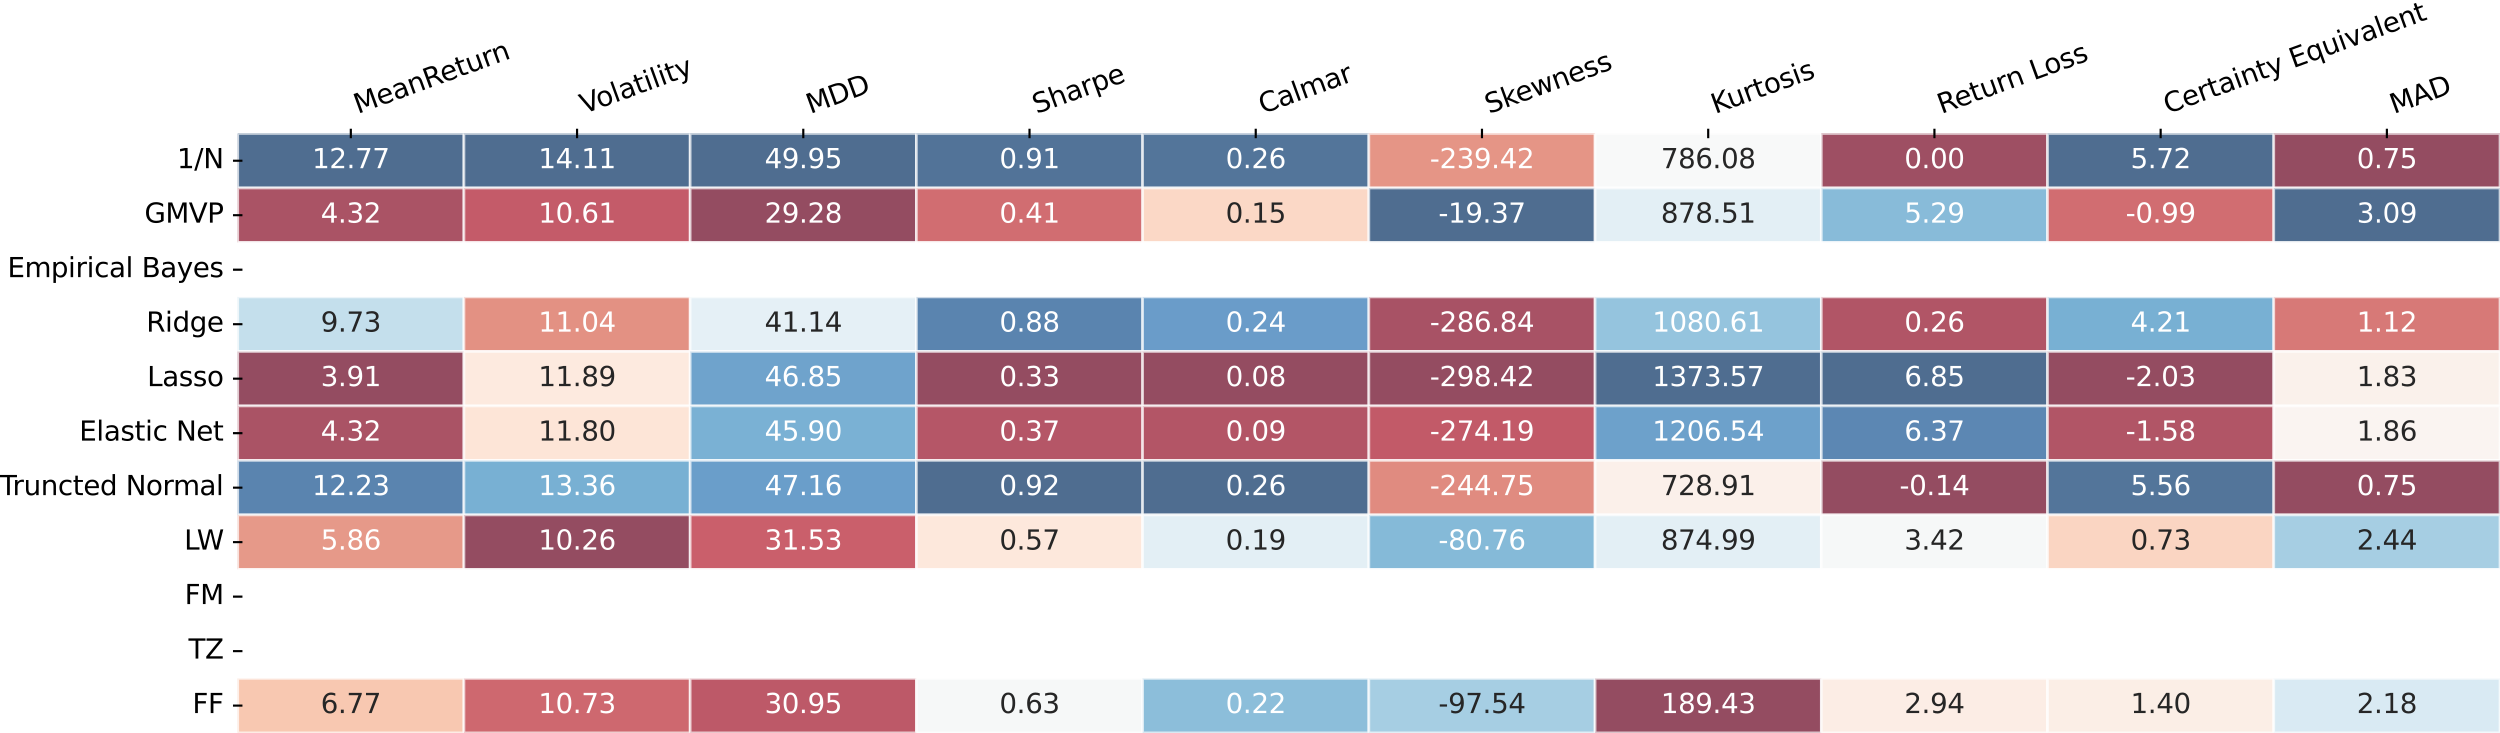 <?xml version="1.0" encoding="utf-8" standalone="no"?>
<!DOCTYPE svg PUBLIC "-//W3C//DTD SVG 1.1//EN"
  "http://www.w3.org/Graphics/SVG/1.1/DTD/svg11.dtd">
<svg xmlns:xlink="http://www.w3.org/1999/xlink" width="924.95pt" height="271.143pt" viewBox="0 0 924.95 271.143" xmlns="http://www.w3.org/2000/svg" version="1.1">
 <defs>
  <style type="text/css">*{stroke-linejoin: round; stroke-linecap: butt}</style>
 </defs>
 <g id="figure_1">
  <g id="patch_1">
   <path d="M 0 271.143 
L 924.95 271.143 
L 924.95 -0 
L 0 -0 
z
" style="fill: #ffffff"/>
  </g>
  <g id="axes_1">
   <g id="patch_2">
    <path d="M 87.95 271.143 
L 924.95 271.143 
L 924.95 49.383 
L 87.95 49.383 
z
" style="fill: #ffffff"/>
   </g>
   <g id="QuadMesh_1">
    <path d="M 87.95 49.383 
L 171.65 49.383 
L 171.65 69.543 
L 87.95 69.543 
L 87.95 49.383 
" clip-path="url(#pbfbcbce20f)" style="fill: #053061; fill-opacity: 0.7; stroke: #ffffff; stroke-opacity: 0.7"/>
    <path d="M 171.65 49.383 
L 255.35 49.383 
L 255.35 69.543 
L 171.65 69.543 
L 171.65 49.383 
" clip-path="url(#pbfbcbce20f)" style="fill: #053061; fill-opacity: 0.7; stroke: #ffffff; stroke-opacity: 0.7"/>
    <path d="M 255.35 49.383 
L 339.05 49.383 
L 339.05 69.543 
L 255.35 69.543 
L 255.35 49.383 
" clip-path="url(#pbfbcbce20f)" style="fill: #053061; fill-opacity: 0.7; stroke: #ffffff; stroke-opacity: 0.7"/>
    <path d="M 339.05 49.383 
L 422.75 49.383 
L 422.75 69.543 
L 339.05 69.543 
L 339.05 49.383 
" clip-path="url(#pbfbcbce20f)" style="fill: #09386d; fill-opacity: 0.7; stroke: #ffffff; stroke-opacity: 0.7"/>
    <path d="M 422.75 49.383 
L 506.45 49.383 
L 506.45 69.543 
L 422.75 69.543 
L 422.75 49.383 
" clip-path="url(#pbfbcbce20f)" style="fill: #0a3b70; fill-opacity: 0.7; stroke: #ffffff; stroke-opacity: 0.7"/>
    <path d="M 506.45 49.383 
L 590.15 49.383 
L 590.15 69.543 
L 506.45 69.543 
L 506.45 49.383 
" clip-path="url(#pbfbcbce20f)" style="fill: #da6853; fill-opacity: 0.7; stroke: #ffffff; stroke-opacity: 0.7"/>
    <path d="M 590.15 49.383 
L 673.85 49.383 
L 673.85 69.543 
L 590.15 69.543 
L 590.15 49.383 
" clip-path="url(#pbfbcbce20f)" style="fill: #f6f7f7; fill-opacity: 0.7; stroke: #ffffff; stroke-opacity: 0.7"/>
    <path d="M 673.85 49.383 
L 757.55 49.383 
L 757.55 69.543 
L 673.85 69.543 
L 673.85 49.383 
" clip-path="url(#pbfbcbce20f)" style="fill: #760521; fill-opacity: 0.7; stroke: #ffffff; stroke-opacity: 0.7"/>
    <path d="M 757.55 49.383 
L 841.25 49.383 
L 841.25 69.543 
L 757.55 69.543 
L 757.55 49.383 
" clip-path="url(#pbfbcbce20f)" style="fill: #053061; fill-opacity: 0.7; stroke: #ffffff; stroke-opacity: 0.7"/>
    <path d="M 841.25 49.383 
L 924.95 49.383 
L 924.95 69.543 
L 841.25 69.543 
L 841.25 49.383 
" clip-path="url(#pbfbcbce20f)" style="fill: #67001f; fill-opacity: 0.7; stroke: #ffffff; stroke-opacity: 0.7"/>
    <path d="M 87.95 69.543 
L 171.65 69.543 
L 171.65 89.703 
L 87.95 89.703 
L 87.95 69.543 
" clip-path="url(#pbfbcbce20f)" style="fill: #870a24; fill-opacity: 0.7; stroke: #ffffff; stroke-opacity: 0.7"/>
    <path d="M 171.65 69.543 
L 255.35 69.543 
L 255.35 89.703 
L 171.65 89.703 
L 171.65 69.543 
" clip-path="url(#pbfbcbce20f)" style="fill: #ab162a; fill-opacity: 0.7; stroke: #ffffff; stroke-opacity: 0.7"/>
    <path d="M 255.35 69.543 
L 339.05 69.543 
L 339.05 89.703 
L 255.35 89.703 
L 255.35 69.543 
" clip-path="url(#pbfbcbce20f)" style="fill: #67001f; fill-opacity: 0.7; stroke: #ffffff; stroke-opacity: 0.7"/>
    <path d="M 339.05 69.543 
L 422.75 69.543 
L 422.75 89.703 
L 339.05 89.703 
L 339.05 69.543 
" clip-path="url(#pbfbcbce20f)" style="fill: #be3036; fill-opacity: 0.7; stroke: #ffffff; stroke-opacity: 0.7"/>
    <path d="M 422.75 69.543 
L 506.45 69.543 
L 506.45 89.703 
L 422.75 89.703 
L 422.75 69.543 
" clip-path="url(#pbfbcbce20f)" style="fill: #fac8af; fill-opacity: 0.7; stroke: #ffffff; stroke-opacity: 0.7"/>
    <path d="M 506.45 69.543 
L 590.15 69.543 
L 590.15 89.703 
L 506.45 89.703 
L 506.45 69.543 
" clip-path="url(#pbfbcbce20f)" style="fill: #053061; fill-opacity: 0.7; stroke: #ffffff; stroke-opacity: 0.7"/>
    <path d="M 590.15 69.543 
L 673.85 69.543 
L 673.85 89.703 
L 590.15 89.703 
L 590.15 69.543 
" clip-path="url(#pbfbcbce20f)" style="fill: #d8e9f1; fill-opacity: 0.7; stroke: #ffffff; stroke-opacity: 0.7"/>
    <path d="M 673.85 69.543 
L 757.55 69.543 
L 757.55 89.703 
L 673.85 89.703 
L 673.85 69.543 
" clip-path="url(#pbfbcbce20f)" style="fill: #569fc9; fill-opacity: 0.7; stroke: #ffffff; stroke-opacity: 0.7"/>
    <path d="M 757.55 69.543 
L 841.25 69.543 
L 841.25 89.703 
L 757.55 89.703 
L 757.55 69.543 
" clip-path="url(#pbfbcbce20f)" style="fill: #be3036; fill-opacity: 0.7; stroke: #ffffff; stroke-opacity: 0.7"/>
    <path d="M 841.25 69.543 
L 924.95 69.543 
L 924.95 89.703 
L 841.25 89.703 
L 841.25 69.543 
" clip-path="url(#pbfbcbce20f)" style="fill: #053061; fill-opacity: 0.7; stroke: #ffffff; stroke-opacity: 0.7"/>
    <path d="M 87.95 89.703 
L 171.65 89.703 
L 171.65 109.863 
L 87.95 109.863 
L 87.95 89.703 
" clip-path="url(#pbfbcbce20f)" style="fill: none; stroke: #ffffff; stroke-opacity: 0.7"/>
    <path d="M 171.65 89.703 
L 255.35 89.703 
L 255.35 109.863 
L 171.65 109.863 
L 171.65 89.703 
" clip-path="url(#pbfbcbce20f)" style="fill: none; stroke: #ffffff; stroke-opacity: 0.7"/>
    <path d="M 255.35 89.703 
L 339.05 89.703 
L 339.05 109.863 
L 255.35 109.863 
L 255.35 89.703 
" clip-path="url(#pbfbcbce20f)" style="fill: none; stroke: #ffffff; stroke-opacity: 0.7"/>
    <path d="M 339.05 89.703 
L 422.75 89.703 
L 422.75 109.863 
L 339.05 109.863 
L 339.05 89.703 
" clip-path="url(#pbfbcbce20f)" style="fill: none; stroke: #ffffff; stroke-opacity: 0.7"/>
    <path d="M 422.75 89.703 
L 506.45 89.703 
L 506.45 109.863 
L 422.75 109.863 
L 422.75 89.703 
" clip-path="url(#pbfbcbce20f)" style="fill: none; stroke: #ffffff; stroke-opacity: 0.7"/>
    <path d="M 506.45 89.703 
L 590.15 89.703 
L 590.15 109.863 
L 506.45 109.863 
L 506.45 89.703 
" clip-path="url(#pbfbcbce20f)" style="fill: none; stroke: #ffffff; stroke-opacity: 0.7"/>
    <path d="M 590.15 89.703 
L 673.85 89.703 
L 673.85 109.863 
L 590.15 109.863 
L 590.15 89.703 
" clip-path="url(#pbfbcbce20f)" style="fill: none; stroke: #ffffff; stroke-opacity: 0.7"/>
    <path d="M 673.85 89.703 
L 757.55 89.703 
L 757.55 109.863 
L 673.85 109.863 
L 673.85 89.703 
" clip-path="url(#pbfbcbce20f)" style="fill: none; stroke: #ffffff; stroke-opacity: 0.7"/>
    <path d="M 757.55 89.703 
L 841.25 89.703 
L 841.25 109.863 
L 757.55 109.863 
L 757.55 89.703 
" clip-path="url(#pbfbcbce20f)" style="fill: none; stroke: #ffffff; stroke-opacity: 0.7"/>
    <path d="M 841.25 89.703 
L 924.95 89.703 
L 924.95 109.863 
L 841.25 109.863 
L 841.25 89.703 
" clip-path="url(#pbfbcbce20f)" style="fill: none; stroke: #ffffff; stroke-opacity: 0.7"/>
    <path d="M 87.95 109.863 
L 171.65 109.863 
L 171.65 130.023 
L 87.95 130.023 
L 87.95 109.863 
" clip-path="url(#pbfbcbce20f)" style="fill: #acd2e5; fill-opacity: 0.7; stroke: #ffffff; stroke-opacity: 0.7"/>
    <path d="M 171.65 109.863 
L 255.35 109.863 
L 255.35 130.023 
L 171.65 130.023 
L 171.65 109.863 
" clip-path="url(#pbfbcbce20f)" style="fill: #d7634f; fill-opacity: 0.7; stroke: #ffffff; stroke-opacity: 0.7"/>
    <path d="M 255.35 109.863 
L 339.05 109.863 
L 339.05 130.023 
L 255.35 130.023 
L 255.35 109.863 
" clip-path="url(#pbfbcbce20f)" style="fill: #dbeaf2; fill-opacity: 0.7; stroke: #ffffff; stroke-opacity: 0.7"/>
    <path d="M 339.05 109.863 
L 422.75 109.863 
L 422.75 130.023 
L 339.05 130.023 
L 339.05 109.863 
" clip-path="url(#pbfbcbce20f)" style="fill: #15508d; fill-opacity: 0.7; stroke: #ffffff; stroke-opacity: 0.7"/>
    <path d="M 422.75 109.863 
L 506.45 109.863 
L 506.45 130.023 
L 422.75 130.023 
L 422.75 109.863 
" clip-path="url(#pbfbcbce20f)" style="fill: #2b73b3; fill-opacity: 0.7; stroke: #ffffff; stroke-opacity: 0.7"/>
    <path d="M 506.45 109.863 
L 590.15 109.863 
L 590.15 130.023 
L 506.45 130.023 
L 506.45 109.863 
" clip-path="url(#pbfbcbce20f)" style="fill: #840924; fill-opacity: 0.7; stroke: #ffffff; stroke-opacity: 0.7"/>
    <path d="M 590.15 109.863 
L 673.85 109.863 
L 673.85 130.023 
L 590.15 130.023 
L 590.15 109.863 
" clip-path="url(#pbfbcbce20f)" style="fill: #68abd0; fill-opacity: 0.7; stroke: #ffffff; stroke-opacity: 0.7"/>
    <path d="M 673.85 109.863 
L 757.55 109.863 
L 757.55 130.023 
L 673.85 130.023 
L 673.85 109.863 
" clip-path="url(#pbfbcbce20f)" style="fill: #900d26; fill-opacity: 0.7; stroke: #ffffff; stroke-opacity: 0.7"/>
    <path d="M 757.55 109.863 
L 841.25 109.863 
L 841.25 130.023 
L 757.55 130.023 
L 757.55 109.863 
" clip-path="url(#pbfbcbce20f)" style="fill: #408fc1; fill-opacity: 0.7; stroke: #ffffff; stroke-opacity: 0.7"/>
    <path d="M 841.25 109.863 
L 924.95 109.863 
L 924.95 130.023 
L 841.25 130.023 
L 841.25 109.863 
" clip-path="url(#pbfbcbce20f)" style="fill: #c6413e; fill-opacity: 0.7; stroke: #ffffff; stroke-opacity: 0.7"/>
    <path d="M 87.95 130.023 
L 171.65 130.023 
L 171.65 150.183 
L 87.95 150.183 
L 87.95 130.023 
" clip-path="url(#pbfbcbce20f)" style="fill: #67001f; fill-opacity: 0.7; stroke: #ffffff; stroke-opacity: 0.7"/>
    <path d="M 171.65 130.023 
L 255.35 130.023 
L 255.35 150.183 
L 171.65 150.183 
L 171.65 130.023 
" clip-path="url(#pbfbcbce20f)" style="fill: #fce2d2; fill-opacity: 0.7; stroke: #ffffff; stroke-opacity: 0.7"/>
    <path d="M 255.35 130.023 
L 339.05 130.023 
L 339.05 150.183 
L 255.35 150.183 
L 255.35 130.023 
" clip-path="url(#pbfbcbce20f)" style="fill: #327cb7; fill-opacity: 0.7; stroke: #ffffff; stroke-opacity: 0.7"/>
    <path d="M 339.05 130.023 
L 422.75 130.023 
L 422.75 150.183 
L 339.05 150.183 
L 339.05 130.023 
" clip-path="url(#pbfbcbce20f)" style="fill: #67001f; fill-opacity: 0.7; stroke: #ffffff; stroke-opacity: 0.7"/>
    <path d="M 422.75 130.023 
L 506.45 130.023 
L 506.45 150.183 
L 422.75 150.183 
L 422.75 130.023 
" clip-path="url(#pbfbcbce20f)" style="fill: #67001f; fill-opacity: 0.7; stroke: #ffffff; stroke-opacity: 0.7"/>
    <path d="M 506.45 130.023 
L 590.15 130.023 
L 590.15 150.183 
L 506.45 150.183 
L 506.45 130.023 
" clip-path="url(#pbfbcbce20f)" style="fill: #67001f; fill-opacity: 0.7; stroke: #ffffff; stroke-opacity: 0.7"/>
    <path d="M 590.15 130.023 
L 673.85 130.023 
L 673.85 150.183 
L 590.15 150.183 
L 590.15 130.023 
" clip-path="url(#pbfbcbce20f)" style="fill: #053061; fill-opacity: 0.7; stroke: #ffffff; stroke-opacity: 0.7"/>
    <path d="M 673.85 130.023 
L 757.55 130.023 
L 757.55 150.183 
L 673.85 150.183 
L 673.85 130.023 
" clip-path="url(#pbfbcbce20f)" style="fill: #053061; fill-opacity: 0.7; stroke: #ffffff; stroke-opacity: 0.7"/>
    <path d="M 757.55 130.023 
L 841.25 130.023 
L 841.25 150.183 
L 757.55 150.183 
L 757.55 130.023 
" clip-path="url(#pbfbcbce20f)" style="fill: #67001f; fill-opacity: 0.7; stroke: #ffffff; stroke-opacity: 0.7"/>
    <path d="M 841.25 130.023 
L 924.95 130.023 
L 924.95 150.183 
L 841.25 150.183 
L 841.25 130.023 
" clip-path="url(#pbfbcbce20f)" style="fill: #f9ebe3; fill-opacity: 0.7; stroke: #ffffff; stroke-opacity: 0.7"/>
    <path d="M 87.95 150.183 
L 171.65 150.183 
L 171.65 170.343 
L 87.95 170.343 
L 87.95 150.183 
" clip-path="url(#pbfbcbce20f)" style="fill: #870a24; fill-opacity: 0.7; stroke: #ffffff; stroke-opacity: 0.7"/>
    <path d="M 171.65 150.183 
L 255.35 150.183 
L 255.35 170.343 
L 171.65 170.343 
L 171.65 150.183 
" clip-path="url(#pbfbcbce20f)" style="fill: #fddbc7; fill-opacity: 0.7; stroke: #ffffff; stroke-opacity: 0.7"/>
    <path d="M 255.35 150.183 
L 339.05 150.183 
L 339.05 170.343 
L 255.35 170.343 
L 255.35 150.183 
" clip-path="url(#pbfbcbce20f)" style="fill: #4291c2; fill-opacity: 0.7; stroke: #ffffff; stroke-opacity: 0.7"/>
    <path d="M 339.05 150.183 
L 422.75 150.183 
L 422.75 170.343 
L 339.05 170.343 
L 339.05 150.183 
" clip-path="url(#pbfbcbce20f)" style="fill: #960f27; fill-opacity: 0.7; stroke: #ffffff; stroke-opacity: 0.7"/>
    <path d="M 422.75 150.183 
L 506.45 150.183 
L 506.45 170.343 
L 422.75 170.343 
L 422.75 150.183 
" clip-path="url(#pbfbcbce20f)" style="fill: #930e26; fill-opacity: 0.7; stroke: #ffffff; stroke-opacity: 0.7"/>
    <path d="M 506.45 150.183 
L 590.15 150.183 
L 590.15 170.343 
L 506.45 170.343 
L 506.45 150.183 
" clip-path="url(#pbfbcbce20f)" style="fill: #a81529; fill-opacity: 0.7; stroke: #ffffff; stroke-opacity: 0.7"/>
    <path d="M 590.15 150.183 
L 673.85 150.183 
L 673.85 170.343 
L 590.15 170.343 
L 590.15 150.183 
" clip-path="url(#pbfbcbce20f)" style="fill: #2f79b5; fill-opacity: 0.7; stroke: #ffffff; stroke-opacity: 0.7"/>
    <path d="M 673.85 150.183 
L 757.55 150.183 
L 757.55 170.343 
L 673.85 170.343 
L 673.85 150.183 
" clip-path="url(#pbfbcbce20f)" style="fill: #185493; fill-opacity: 0.7; stroke: #ffffff; stroke-opacity: 0.7"/>
    <path d="M 757.55 150.183 
L 841.25 150.183 
L 841.25 170.343 
L 757.55 170.343 
L 757.55 150.183 
" clip-path="url(#pbfbcbce20f)" style="fill: #900d26; fill-opacity: 0.7; stroke: #ffffff; stroke-opacity: 0.7"/>
    <path d="M 841.25 150.183 
L 924.95 150.183 
L 924.95 170.343 
L 841.25 170.343 
L 841.25 150.183 
" clip-path="url(#pbfbcbce20f)" style="fill: #f9f0eb; fill-opacity: 0.7; stroke: #ffffff; stroke-opacity: 0.7"/>
    <path d="M 87.95 170.343 
L 171.65 170.343 
L 171.65 190.503 
L 87.95 190.503 
L 87.95 170.343 
" clip-path="url(#pbfbcbce20f)" style="fill: #15508d; fill-opacity: 0.7; stroke: #ffffff; stroke-opacity: 0.7"/>
    <path d="M 171.65 170.343 
L 255.35 170.343 
L 255.35 190.503 
L 171.65 190.503 
L 171.65 170.343 
" clip-path="url(#pbfbcbce20f)" style="fill: #408fc1; fill-opacity: 0.7; stroke: #ffffff; stroke-opacity: 0.7"/>
    <path d="M 255.35 170.343 
L 339.05 170.343 
L 339.05 190.503 
L 255.35 190.503 
L 255.35 170.343 
" clip-path="url(#pbfbcbce20f)" style="fill: #2c75b4; fill-opacity: 0.7; stroke: #ffffff; stroke-opacity: 0.7"/>
    <path d="M 339.05 170.343 
L 422.75 170.343 
L 422.75 190.503 
L 339.05 190.503 
L 339.05 170.343 
" clip-path="url(#pbfbcbce20f)" style="fill: #053061; fill-opacity: 0.7; stroke: #ffffff; stroke-opacity: 0.7"/>
    <path d="M 422.75 170.343 
L 506.45 170.343 
L 506.45 190.503 
L 422.75 190.503 
L 422.75 170.343 
" clip-path="url(#pbfbcbce20f)" style="fill: #053061; fill-opacity: 0.7; stroke: #ffffff; stroke-opacity: 0.7"/>
    <path d="M 506.45 170.343 
L 590.15 170.343 
L 590.15 190.503 
L 506.45 190.503 
L 506.45 170.343 
" clip-path="url(#pbfbcbce20f)" style="fill: #d35a4a; fill-opacity: 0.7; stroke: #ffffff; stroke-opacity: 0.7"/>
    <path d="M 590.15 170.343 
L 673.85 170.343 
L 673.85 190.503 
L 590.15 190.503 
L 590.15 170.343 
" clip-path="url(#pbfbcbce20f)" style="fill: #faeae1; fill-opacity: 0.7; stroke: #ffffff; stroke-opacity: 0.7"/>
    <path d="M 673.85 170.343 
L 757.55 170.343 
L 757.55 190.503 
L 673.85 190.503 
L 673.85 170.343 
" clip-path="url(#pbfbcbce20f)" style="fill: #67001f; fill-opacity: 0.7; stroke: #ffffff; stroke-opacity: 0.7"/>
    <path d="M 757.55 170.343 
L 841.25 170.343 
L 841.25 190.503 
L 757.55 190.503 
L 757.55 170.343 
" clip-path="url(#pbfbcbce20f)" style="fill: #0a3b70; fill-opacity: 0.7; stroke: #ffffff; stroke-opacity: 0.7"/>
    <path d="M 841.25 170.343 
L 924.95 170.343 
L 924.95 190.503 
L 841.25 190.503 
L 841.25 170.343 
" clip-path="url(#pbfbcbce20f)" style="fill: #67001f; fill-opacity: 0.7; stroke: #ffffff; stroke-opacity: 0.7"/>
    <path d="M 87.95 190.503 
L 171.65 190.503 
L 171.65 210.663 
L 87.95 210.663 
L 87.95 190.503 
" clip-path="url(#pbfbcbce20f)" style="fill: #dc6e57; fill-opacity: 0.7; stroke: #ffffff; stroke-opacity: 0.7"/>
    <path d="M 171.65 190.503 
L 255.35 190.503 
L 255.35 210.663 
L 171.65 210.663 
L 171.65 190.503 
" clip-path="url(#pbfbcbce20f)" style="fill: #67001f; fill-opacity: 0.7; stroke: #ffffff; stroke-opacity: 0.7"/>
    <path d="M 255.35 190.503 
L 339.05 190.503 
L 339.05 210.663 
L 255.35 210.663 
L 255.35 190.503 
" clip-path="url(#pbfbcbce20f)" style="fill: #b41c2d; fill-opacity: 0.7; stroke: #ffffff; stroke-opacity: 0.7"/>
    <path d="M 339.05 190.503 
L 422.75 190.503 
L 422.75 210.663 
L 339.05 210.663 
L 339.05 190.503 
" clip-path="url(#pbfbcbce20f)" style="fill: #fcdecd; fill-opacity: 0.7; stroke: #ffffff; stroke-opacity: 0.7"/>
    <path d="M 422.75 190.503 
L 506.45 190.503 
L 506.45 210.663 
L 422.75 210.663 
L 422.75 190.503 
" clip-path="url(#pbfbcbce20f)" style="fill: #d7e8f1; fill-opacity: 0.7; stroke: #ffffff; stroke-opacity: 0.7"/>
    <path d="M 506.45 190.503 
L 590.15 190.503 
L 590.15 210.663 
L 506.45 210.663 
L 506.45 190.503 
" clip-path="url(#pbfbcbce20f)" style="fill: #529dc8; fill-opacity: 0.7; stroke: #ffffff; stroke-opacity: 0.7"/>
    <path d="M 590.15 190.503 
L 673.85 190.503 
L 673.85 210.663 
L 590.15 210.663 
L 590.15 190.503 
" clip-path="url(#pbfbcbce20f)" style="fill: #d8e9f1; fill-opacity: 0.7; stroke: #ffffff; stroke-opacity: 0.7"/>
    <path d="M 673.85 190.503 
L 757.55 190.503 
L 757.55 210.663 
L 673.85 210.663 
L 673.85 190.503 
" clip-path="url(#pbfbcbce20f)" style="fill: #f3f5f6; fill-opacity: 0.7; stroke: #ffffff; stroke-opacity: 0.7"/>
    <path d="M 757.55 190.503 
L 841.25 190.503 
L 841.25 210.663 
L 757.55 210.663 
L 757.55 190.503 
" clip-path="url(#pbfbcbce20f)" style="fill: #f9c4a9; fill-opacity: 0.7; stroke: #ffffff; stroke-opacity: 0.7"/>
    <path d="M 841.25 190.503 
L 924.95 190.503 
L 924.95 210.663 
L 841.25 210.663 
L 841.25 190.503 
" clip-path="url(#pbfbcbce20f)" style="fill: #81bad8; fill-opacity: 0.7; stroke: #ffffff; stroke-opacity: 0.7"/>
    <path d="M 87.95 210.663 
L 171.65 210.663 
L 171.65 230.823 
L 87.95 230.823 
L 87.95 210.663 
" clip-path="url(#pbfbcbce20f)" style="fill: none; stroke: #ffffff; stroke-opacity: 0.7"/>
    <path d="M 171.65 210.663 
L 255.35 210.663 
L 255.35 230.823 
L 171.65 230.823 
L 171.65 210.663 
" clip-path="url(#pbfbcbce20f)" style="fill: none; stroke: #ffffff; stroke-opacity: 0.7"/>
    <path d="M 255.35 210.663 
L 339.05 210.663 
L 339.05 230.823 
L 255.35 230.823 
L 255.35 210.663 
" clip-path="url(#pbfbcbce20f)" style="fill: none; stroke: #ffffff; stroke-opacity: 0.7"/>
    <path d="M 339.05 210.663 
L 422.75 210.663 
L 422.75 230.823 
L 339.05 230.823 
L 339.05 210.663 
" clip-path="url(#pbfbcbce20f)" style="fill: none; stroke: #ffffff; stroke-opacity: 0.7"/>
    <path d="M 422.75 210.663 
L 506.45 210.663 
L 506.45 230.823 
L 422.75 230.823 
L 422.75 210.663 
" clip-path="url(#pbfbcbce20f)" style="fill: none; stroke: #ffffff; stroke-opacity: 0.7"/>
    <path d="M 506.45 210.663 
L 590.15 210.663 
L 590.15 230.823 
L 506.45 230.823 
L 506.45 210.663 
" clip-path="url(#pbfbcbce20f)" style="fill: none; stroke: #ffffff; stroke-opacity: 0.7"/>
    <path d="M 590.15 210.663 
L 673.85 210.663 
L 673.85 230.823 
L 590.15 230.823 
L 590.15 210.663 
" clip-path="url(#pbfbcbce20f)" style="fill: none; stroke: #ffffff; stroke-opacity: 0.7"/>
    <path d="M 673.85 210.663 
L 757.55 210.663 
L 757.55 230.823 
L 673.85 230.823 
L 673.85 210.663 
" clip-path="url(#pbfbcbce20f)" style="fill: none; stroke: #ffffff; stroke-opacity: 0.7"/>
    <path d="M 757.55 210.663 
L 841.25 210.663 
L 841.25 230.823 
L 757.55 230.823 
L 757.55 210.663 
" clip-path="url(#pbfbcbce20f)" style="fill: none; stroke: #ffffff; stroke-opacity: 0.7"/>
    <path d="M 841.25 210.663 
L 924.95 210.663 
L 924.95 230.823 
L 841.25 230.823 
L 841.25 210.663 
" clip-path="url(#pbfbcbce20f)" style="fill: none; stroke: #ffffff; stroke-opacity: 0.7"/>
    <path d="M 87.95 230.823 
L 171.65 230.823 
L 171.65 250.983 
L 87.95 250.983 
L 87.95 230.823 
" clip-path="url(#pbfbcbce20f)" style="fill: none; stroke: #ffffff; stroke-opacity: 0.7"/>
    <path d="M 171.65 230.823 
L 255.35 230.823 
L 255.35 250.983 
L 171.65 250.983 
L 171.65 230.823 
" clip-path="url(#pbfbcbce20f)" style="fill: none; stroke: #ffffff; stroke-opacity: 0.7"/>
    <path d="M 255.35 230.823 
L 339.05 230.823 
L 339.05 250.983 
L 255.35 250.983 
L 255.35 230.823 
" clip-path="url(#pbfbcbce20f)" style="fill: none; stroke: #ffffff; stroke-opacity: 0.7"/>
    <path d="M 339.05 230.823 
L 422.75 230.823 
L 422.75 250.983 
L 339.05 250.983 
L 339.05 230.823 
" clip-path="url(#pbfbcbce20f)" style="fill: none; stroke: #ffffff; stroke-opacity: 0.7"/>
    <path d="M 422.75 230.823 
L 506.45 230.823 
L 506.45 250.983 
L 422.75 250.983 
L 422.75 230.823 
" clip-path="url(#pbfbcbce20f)" style="fill: none; stroke: #ffffff; stroke-opacity: 0.7"/>
    <path d="M 506.45 230.823 
L 590.15 230.823 
L 590.15 250.983 
L 506.45 250.983 
L 506.45 230.823 
" clip-path="url(#pbfbcbce20f)" style="fill: none; stroke: #ffffff; stroke-opacity: 0.7"/>
    <path d="M 590.15 230.823 
L 673.85 230.823 
L 673.85 250.983 
L 590.15 250.983 
L 590.15 230.823 
" clip-path="url(#pbfbcbce20f)" style="fill: none; stroke: #ffffff; stroke-opacity: 0.7"/>
    <path d="M 673.85 230.823 
L 757.55 230.823 
L 757.55 250.983 
L 673.85 250.983 
L 673.85 230.823 
" clip-path="url(#pbfbcbce20f)" style="fill: none; stroke: #ffffff; stroke-opacity: 0.7"/>
    <path d="M 757.55 230.823 
L 841.25 230.823 
L 841.25 250.983 
L 757.55 250.983 
L 757.55 230.823 
" clip-path="url(#pbfbcbce20f)" style="fill: none; stroke: #ffffff; stroke-opacity: 0.7"/>
    <path d="M 841.25 230.823 
L 924.95 230.823 
L 924.95 250.983 
L 841.25 250.983 
L 841.25 230.823 
" clip-path="url(#pbfbcbce20f)" style="fill: none; stroke: #ffffff; stroke-opacity: 0.7"/>
    <path d="M 87.95 250.983 
L 171.65 250.983 
L 171.65 271.143 
L 87.95 271.143 
L 87.95 250.983 
" clip-path="url(#pbfbcbce20f)" style="fill: #f6b191; fill-opacity: 0.7; stroke: #ffffff; stroke-opacity: 0.7"/>
    <path d="M 171.65 250.983 
L 255.35 250.983 
L 255.35 271.143 
L 171.65 271.143 
L 171.65 250.983 
" clip-path="url(#pbfbcbce20f)" style="fill: #ba2832; fill-opacity: 0.7; stroke: #ffffff; stroke-opacity: 0.7"/>
    <path d="M 255.35 250.983 
L 339.05 250.983 
L 339.05 271.143 
L 255.35 271.143 
L 255.35 250.983 
" clip-path="url(#pbfbcbce20f)" style="fill: #a21328; fill-opacity: 0.7; stroke: #ffffff; stroke-opacity: 0.7"/>
    <path d="M 339.05 250.983 
L 422.75 250.983 
L 422.75 271.143 
L 339.05 271.143 
L 339.05 250.983 
" clip-path="url(#pbfbcbce20f)" style="fill: #f2f5f6; fill-opacity: 0.7; stroke: #ffffff; stroke-opacity: 0.7"/>
    <path d="M 422.75 250.983 
L 506.45 250.983 
L 506.45 271.143 
L 422.75 271.143 
L 422.75 250.983 
" clip-path="url(#pbfbcbce20f)" style="fill: #5ca3cb; fill-opacity: 0.7; stroke: #ffffff; stroke-opacity: 0.7"/>
    <path d="M 506.45 250.983 
L 590.15 250.983 
L 590.15 271.143 
L 506.45 271.143 
L 506.45 250.983 
" clip-path="url(#pbfbcbce20f)" style="fill: #81bad8; fill-opacity: 0.7; stroke: #ffffff; stroke-opacity: 0.7"/>
    <path d="M 590.15 250.983 
L 673.85 250.983 
L 673.85 271.143 
L 590.15 271.143 
L 590.15 250.983 
" clip-path="url(#pbfbcbce20f)" style="fill: #67001f; fill-opacity: 0.7; stroke: #ffffff; stroke-opacity: 0.7"/>
    <path d="M 673.85 250.983 
L 757.55 250.983 
L 757.55 271.143 
L 673.85 271.143 
L 673.85 250.983 
" clip-path="url(#pbfbcbce20f)" style="fill: #fbe6da; fill-opacity: 0.7; stroke: #ffffff; stroke-opacity: 0.7"/>
    <path d="M 757.55 250.983 
L 841.25 250.983 
L 841.25 271.143 
L 757.55 271.143 
L 757.55 250.983 
" clip-path="url(#pbfbcbce20f)" style="fill: #fae7dc; fill-opacity: 0.7; stroke: #ffffff; stroke-opacity: 0.7"/>
    <path d="M 841.25 250.983 
L 924.95 250.983 
L 924.95 271.143 
L 841.25 271.143 
L 841.25 250.983 
" clip-path="url(#pbfbcbce20f)" style="fill: #cae1ee; fill-opacity: 0.7; stroke: #ffffff; stroke-opacity: 0.7"/>
   </g>
   <g id="matplotlib.axis_1">
    <g id="xtick_1">
     <g id="line2d_1">
      <defs>
       <path id="mc7fdf5246f" d="M 0 1.75 
L 0 -1.75 
" style="stroke: #000000; stroke-width: 0.8"/>
      </defs>
      <g>
       <use xlink:href="#mc7fdf5246f" x="129.8" y="49.383" style="stroke: #000000; stroke-width: 0.8"/>
      </g>
     </g>
     <g id="text_1">
      <!-- MeanReturn -->
      <g transform="translate(132.399 42.179) rotate(-20) scale(0.1 -0.1)">
       <defs>
        <path id="DejaVuSans-4d" d="M 628 4666 
L 1569 4666 
L 2759 1491 
L 3956 4666 
L 4897 4666 
L 4897 0 
L 4281 0 
L 4281 4097 
L 3078 897 
L 2444 897 
L 1241 4097 
L 1241 0 
L 628 0 
L 628 4666 
z
" transform="scale(0.016)"/>
        <path id="DejaVuSans-65" d="M 3597 1894 
L 3597 1613 
L 953 1613 
Q 991 1019 1311 708 
Q 1631 397 2203 397 
Q 2534 397 2845 478 
Q 3156 559 3463 722 
L 3463 178 
Q 3153 47 2828 -22 
Q 2503 -91 2169 -91 
Q 1331 -91 842 396 
Q 353 884 353 1716 
Q 353 2575 817 3079 
Q 1281 3584 2069 3584 
Q 2775 3584 3186 3129 
Q 3597 2675 3597 1894 
z
M 3022 2063 
Q 3016 2534 2758 2815 
Q 2500 3097 2075 3097 
Q 1594 3097 1305 2825 
Q 1016 2553 972 2059 
L 3022 2063 
z
" transform="scale(0.016)"/>
        <path id="DejaVuSans-61" d="M 2194 1759 
Q 1497 1759 1228 1600 
Q 959 1441 959 1056 
Q 959 750 1161 570 
Q 1363 391 1709 391 
Q 2188 391 2477 730 
Q 2766 1069 2766 1631 
L 2766 1759 
L 2194 1759 
z
M 3341 1997 
L 3341 0 
L 2766 0 
L 2766 531 
Q 2569 213 2275 61 
Q 1981 -91 1556 -91 
Q 1019 -91 701 211 
Q 384 513 384 1019 
Q 384 1609 779 1909 
Q 1175 2209 1959 2209 
L 2766 2209 
L 2766 2266 
Q 2766 2663 2505 2880 
Q 2244 3097 1772 3097 
Q 1472 3097 1187 3025 
Q 903 2953 641 2809 
L 641 3341 
Q 956 3463 1253 3523 
Q 1550 3584 1831 3584 
Q 2591 3584 2966 3190 
Q 3341 2797 3341 1997 
z
" transform="scale(0.016)"/>
        <path id="DejaVuSans-6e" d="M 3513 2113 
L 3513 0 
L 2938 0 
L 2938 2094 
Q 2938 2591 2744 2837 
Q 2550 3084 2163 3084 
Q 1697 3084 1428 2787 
Q 1159 2491 1159 1978 
L 1159 0 
L 581 0 
L 581 3500 
L 1159 3500 
L 1159 2956 
Q 1366 3272 1645 3428 
Q 1925 3584 2291 3584 
Q 2894 3584 3203 3211 
Q 3513 2838 3513 2113 
z
" transform="scale(0.016)"/>
        <path id="DejaVuSans-52" d="M 2841 2188 
Q 3044 2119 3236 1894 
Q 3428 1669 3622 1275 
L 4263 0 
L 3584 0 
L 2988 1197 
Q 2756 1666 2539 1819 
Q 2322 1972 1947 1972 
L 1259 1972 
L 1259 0 
L 628 0 
L 628 4666 
L 2053 4666 
Q 2853 4666 3247 4331 
Q 3641 3997 3641 3322 
Q 3641 2881 3436 2590 
Q 3231 2300 2841 2188 
z
M 1259 4147 
L 1259 2491 
L 2053 2491 
Q 2509 2491 2742 2702 
Q 2975 2913 2975 3322 
Q 2975 3731 2742 3939 
Q 2509 4147 2053 4147 
L 1259 4147 
z
" transform="scale(0.016)"/>
        <path id="DejaVuSans-74" d="M 1172 4494 
L 1172 3500 
L 2356 3500 
L 2356 3053 
L 1172 3053 
L 1172 1153 
Q 1172 725 1289 603 
Q 1406 481 1766 481 
L 2356 481 
L 2356 0 
L 1766 0 
Q 1100 0 847 248 
Q 594 497 594 1153 
L 594 3053 
L 172 3053 
L 172 3500 
L 594 3500 
L 594 4494 
L 1172 4494 
z
" transform="scale(0.016)"/>
        <path id="DejaVuSans-75" d="M 544 1381 
L 544 3500 
L 1119 3500 
L 1119 1403 
Q 1119 906 1312 657 
Q 1506 409 1894 409 
Q 2359 409 2629 706 
Q 2900 1003 2900 1516 
L 2900 3500 
L 3475 3500 
L 3475 0 
L 2900 0 
L 2900 538 
Q 2691 219 2414 64 
Q 2138 -91 1772 -91 
Q 1169 -91 856 284 
Q 544 659 544 1381 
z
M 1991 3584 
L 1991 3584 
z
" transform="scale(0.016)"/>
        <path id="DejaVuSans-72" d="M 2631 2963 
Q 2534 3019 2420 3045 
Q 2306 3072 2169 3072 
Q 1681 3072 1420 2755 
Q 1159 2438 1159 1844 
L 1159 0 
L 581 0 
L 581 3500 
L 1159 3500 
L 1159 2956 
Q 1341 3275 1631 3429 
Q 1922 3584 2338 3584 
Q 2397 3584 2469 3576 
Q 2541 3569 2628 3553 
L 2631 2963 
z
" transform="scale(0.016)"/>
       </defs>
       <use xlink:href="#DejaVuSans-4d"/>
       <use xlink:href="#DejaVuSans-65" x="86.279"/>
       <use xlink:href="#DejaVuSans-61" x="147.803"/>
       <use xlink:href="#DejaVuSans-6e" x="209.082"/>
       <use xlink:href="#DejaVuSans-52" x="272.461"/>
       <use xlink:href="#DejaVuSans-65" x="337.443"/>
       <use xlink:href="#DejaVuSans-74" x="398.967"/>
       <use xlink:href="#DejaVuSans-75" x="438.176"/>
       <use xlink:href="#DejaVuSans-72" x="501.555"/>
       <use xlink:href="#DejaVuSans-6e" x="540.918"/>
      </g>
     </g>
    </g>
    <g id="xtick_2">
     <g id="line2d_2">
      <g>
       <use xlink:href="#mc7fdf5246f" x="213.5" y="49.383" style="stroke: #000000; stroke-width: 0.8"/>
      </g>
     </g>
     <g id="text_2">
      <!-- Volatility -->
      <g transform="translate(216.099 42.179) rotate(-20) scale(0.1 -0.1)">
       <defs>
        <path id="DejaVuSans-56" d="M 1831 0 
L 50 4666 
L 709 4666 
L 2188 738 
L 3669 4666 
L 4325 4666 
L 2547 0 
L 1831 0 
z
" transform="scale(0.016)"/>
        <path id="DejaVuSans-6f" d="M 1959 3097 
Q 1497 3097 1228 2736 
Q 959 2375 959 1747 
Q 959 1119 1226 758 
Q 1494 397 1959 397 
Q 2419 397 2687 759 
Q 2956 1122 2956 1747 
Q 2956 2369 2687 2733 
Q 2419 3097 1959 3097 
z
M 1959 3584 
Q 2709 3584 3137 3096 
Q 3566 2609 3566 1747 
Q 3566 888 3137 398 
Q 2709 -91 1959 -91 
Q 1206 -91 779 398 
Q 353 888 353 1747 
Q 353 2609 779 3096 
Q 1206 3584 1959 3584 
z
" transform="scale(0.016)"/>
        <path id="DejaVuSans-6c" d="M 603 4863 
L 1178 4863 
L 1178 0 
L 603 0 
L 603 4863 
z
" transform="scale(0.016)"/>
        <path id="DejaVuSans-69" d="M 603 3500 
L 1178 3500 
L 1178 0 
L 603 0 
L 603 3500 
z
M 603 4863 
L 1178 4863 
L 1178 4134 
L 603 4134 
L 603 4863 
z
" transform="scale(0.016)"/>
        <path id="DejaVuSans-79" d="M 2059 -325 
Q 1816 -950 1584 -1140 
Q 1353 -1331 966 -1331 
L 506 -1331 
L 506 -850 
L 844 -850 
Q 1081 -850 1212 -737 
Q 1344 -625 1503 -206 
L 1606 56 
L 191 3500 
L 800 3500 
L 1894 763 
L 2988 3500 
L 3597 3500 
L 2059 -325 
z
" transform="scale(0.016)"/>
       </defs>
       <use xlink:href="#DejaVuSans-56"/>
       <use xlink:href="#DejaVuSans-6f" x="60.658"/>
       <use xlink:href="#DejaVuSans-6c" x="121.84"/>
       <use xlink:href="#DejaVuSans-61" x="149.623"/>
       <use xlink:href="#DejaVuSans-74" x="210.902"/>
       <use xlink:href="#DejaVuSans-69" x="250.111"/>
       <use xlink:href="#DejaVuSans-6c" x="277.895"/>
       <use xlink:href="#DejaVuSans-69" x="305.678"/>
       <use xlink:href="#DejaVuSans-74" x="333.461"/>
       <use xlink:href="#DejaVuSans-79" x="372.67"/>
      </g>
     </g>
    </g>
    <g id="xtick_3">
     <g id="line2d_3">
      <g>
       <use xlink:href="#mc7fdf5246f" x="297.2" y="49.383" style="stroke: #000000; stroke-width: 0.8"/>
      </g>
     </g>
     <g id="text_3">
      <!-- MDD -->
      <g transform="translate(299.799 42.179) rotate(-20) scale(0.1 -0.1)">
       <defs>
        <path id="DejaVuSans-44" d="M 1259 4147 
L 1259 519 
L 2022 519 
Q 2988 519 3436 956 
Q 3884 1394 3884 2338 
Q 3884 3275 3436 3711 
Q 2988 4147 2022 4147 
L 1259 4147 
z
M 628 4666 
L 1925 4666 
Q 3281 4666 3915 4102 
Q 4550 3538 4550 2338 
Q 4550 1131 3912 565 
Q 3275 0 1925 0 
L 628 0 
L 628 4666 
z
" transform="scale(0.016)"/>
       </defs>
       <use xlink:href="#DejaVuSans-4d"/>
       <use xlink:href="#DejaVuSans-44" x="86.279"/>
       <use xlink:href="#DejaVuSans-44" x="163.281"/>
      </g>
     </g>
    </g>
    <g id="xtick_4">
     <g id="line2d_4">
      <g>
       <use xlink:href="#mc7fdf5246f" x="380.9" y="49.383" style="stroke: #000000; stroke-width: 0.8"/>
      </g>
     </g>
     <g id="text_4">
      <!-- Sharpe -->
      <g transform="translate(383.499 42.179) rotate(-20) scale(0.1 -0.1)">
       <defs>
        <path id="DejaVuSans-53" d="M 3425 4513 
L 3425 3897 
Q 3066 4069 2747 4153 
Q 2428 4238 2131 4238 
Q 1616 4238 1336 4038 
Q 1056 3838 1056 3469 
Q 1056 3159 1242 3001 
Q 1428 2844 1947 2747 
L 2328 2669 
Q 3034 2534 3370 2195 
Q 3706 1856 3706 1288 
Q 3706 609 3251 259 
Q 2797 -91 1919 -91 
Q 1588 -91 1214 -16 
Q 841 59 441 206 
L 441 856 
Q 825 641 1194 531 
Q 1563 422 1919 422 
Q 2459 422 2753 634 
Q 3047 847 3047 1241 
Q 3047 1584 2836 1778 
Q 2625 1972 2144 2069 
L 1759 2144 
Q 1053 2284 737 2584 
Q 422 2884 422 3419 
Q 422 4038 858 4394 
Q 1294 4750 2059 4750 
Q 2388 4750 2728 4690 
Q 3069 4631 3425 4513 
z
" transform="scale(0.016)"/>
        <path id="DejaVuSans-68" d="M 3513 2113 
L 3513 0 
L 2938 0 
L 2938 2094 
Q 2938 2591 2744 2837 
Q 2550 3084 2163 3084 
Q 1697 3084 1428 2787 
Q 1159 2491 1159 1978 
L 1159 0 
L 581 0 
L 581 4863 
L 1159 4863 
L 1159 2956 
Q 1366 3272 1645 3428 
Q 1925 3584 2291 3584 
Q 2894 3584 3203 3211 
Q 3513 2838 3513 2113 
z
" transform="scale(0.016)"/>
        <path id="DejaVuSans-70" d="M 1159 525 
L 1159 -1331 
L 581 -1331 
L 581 3500 
L 1159 3500 
L 1159 2969 
Q 1341 3281 1617 3432 
Q 1894 3584 2278 3584 
Q 2916 3584 3314 3078 
Q 3713 2572 3713 1747 
Q 3713 922 3314 415 
Q 2916 -91 2278 -91 
Q 1894 -91 1617 61 
Q 1341 213 1159 525 
z
M 3116 1747 
Q 3116 2381 2855 2742 
Q 2594 3103 2138 3103 
Q 1681 3103 1420 2742 
Q 1159 2381 1159 1747 
Q 1159 1113 1420 752 
Q 1681 391 2138 391 
Q 2594 391 2855 752 
Q 3116 1113 3116 1747 
z
" transform="scale(0.016)"/>
       </defs>
       <use xlink:href="#DejaVuSans-53"/>
       <use xlink:href="#DejaVuSans-68" x="63.477"/>
       <use xlink:href="#DejaVuSans-61" x="126.855"/>
       <use xlink:href="#DejaVuSans-72" x="188.135"/>
       <use xlink:href="#DejaVuSans-70" x="229.248"/>
       <use xlink:href="#DejaVuSans-65" x="292.725"/>
      </g>
     </g>
    </g>
    <g id="xtick_5">
     <g id="line2d_5">
      <g>
       <use xlink:href="#mc7fdf5246f" x="464.6" y="49.383" style="stroke: #000000; stroke-width: 0.8"/>
      </g>
     </g>
     <g id="text_5">
      <!-- Calmar -->
      <g transform="translate(467.199 42.179) rotate(-20) scale(0.1 -0.1)">
       <defs>
        <path id="DejaVuSans-43" d="M 4122 4306 
L 4122 3641 
Q 3803 3938 3442 4084 
Q 3081 4231 2675 4231 
Q 1875 4231 1450 3742 
Q 1025 3253 1025 2328 
Q 1025 1406 1450 917 
Q 1875 428 2675 428 
Q 3081 428 3442 575 
Q 3803 722 4122 1019 
L 4122 359 
Q 3791 134 3420 21 
Q 3050 -91 2638 -91 
Q 1578 -91 968 557 
Q 359 1206 359 2328 
Q 359 3453 968 4101 
Q 1578 4750 2638 4750 
Q 3056 4750 3426 4639 
Q 3797 4528 4122 4306 
z
" transform="scale(0.016)"/>
        <path id="DejaVuSans-6d" d="M 3328 2828 
Q 3544 3216 3844 3400 
Q 4144 3584 4550 3584 
Q 5097 3584 5394 3201 
Q 5691 2819 5691 2113 
L 5691 0 
L 5113 0 
L 5113 2094 
Q 5113 2597 4934 2840 
Q 4756 3084 4391 3084 
Q 3944 3084 3684 2787 
Q 3425 2491 3425 1978 
L 3425 0 
L 2847 0 
L 2847 2094 
Q 2847 2600 2669 2842 
Q 2491 3084 2119 3084 
Q 1678 3084 1418 2786 
Q 1159 2488 1159 1978 
L 1159 0 
L 581 0 
L 581 3500 
L 1159 3500 
L 1159 2956 
Q 1356 3278 1631 3431 
Q 1906 3584 2284 3584 
Q 2666 3584 2933 3390 
Q 3200 3197 3328 2828 
z
" transform="scale(0.016)"/>
       </defs>
       <use xlink:href="#DejaVuSans-43"/>
       <use xlink:href="#DejaVuSans-61" x="69.824"/>
       <use xlink:href="#DejaVuSans-6c" x="131.104"/>
       <use xlink:href="#DejaVuSans-6d" x="158.887"/>
       <use xlink:href="#DejaVuSans-61" x="256.299"/>
       <use xlink:href="#DejaVuSans-72" x="317.578"/>
      </g>
     </g>
    </g>
    <g id="xtick_6">
     <g id="line2d_6">
      <g>
       <use xlink:href="#mc7fdf5246f" x="548.3" y="49.383" style="stroke: #000000; stroke-width: 0.8"/>
      </g>
     </g>
     <g id="text_6">
      <!-- Skewness -->
      <g transform="translate(550.899 42.179) rotate(-20) scale(0.1 -0.1)">
       <defs>
        <path id="DejaVuSans-6b" d="M 581 4863 
L 1159 4863 
L 1159 1991 
L 2875 3500 
L 3609 3500 
L 1753 1863 
L 3688 0 
L 2938 0 
L 1159 1709 
L 1159 0 
L 581 0 
L 581 4863 
z
" transform="scale(0.016)"/>
        <path id="DejaVuSans-77" d="M 269 3500 
L 844 3500 
L 1563 769 
L 2278 3500 
L 2956 3500 
L 3675 769 
L 4391 3500 
L 4966 3500 
L 4050 0 
L 3372 0 
L 2619 2869 
L 1863 0 
L 1184 0 
L 269 3500 
z
" transform="scale(0.016)"/>
        <path id="DejaVuSans-73" d="M 2834 3397 
L 2834 2853 
Q 2591 2978 2328 3040 
Q 2066 3103 1784 3103 
Q 1356 3103 1142 2972 
Q 928 2841 928 2578 
Q 928 2378 1081 2264 
Q 1234 2150 1697 2047 
L 1894 2003 
Q 2506 1872 2764 1633 
Q 3022 1394 3022 966 
Q 3022 478 2636 193 
Q 2250 -91 1575 -91 
Q 1294 -91 989 -36 
Q 684 19 347 128 
L 347 722 
Q 666 556 975 473 
Q 1284 391 1588 391 
Q 1994 391 2212 530 
Q 2431 669 2431 922 
Q 2431 1156 2273 1281 
Q 2116 1406 1581 1522 
L 1381 1569 
Q 847 1681 609 1914 
Q 372 2147 372 2553 
Q 372 3047 722 3315 
Q 1072 3584 1716 3584 
Q 2034 3584 2315 3537 
Q 2597 3491 2834 3397 
z
" transform="scale(0.016)"/>
       </defs>
       <use xlink:href="#DejaVuSans-53"/>
       <use xlink:href="#DejaVuSans-6b" x="63.477"/>
       <use xlink:href="#DejaVuSans-65" x="117.762"/>
       <use xlink:href="#DejaVuSans-77" x="179.285"/>
       <use xlink:href="#DejaVuSans-6e" x="261.072"/>
       <use xlink:href="#DejaVuSans-65" x="324.451"/>
       <use xlink:href="#DejaVuSans-73" x="385.975"/>
       <use xlink:href="#DejaVuSans-73" x="438.074"/>
      </g>
     </g>
    </g>
    <g id="xtick_7">
     <g id="line2d_7">
      <g>
       <use xlink:href="#mc7fdf5246f" x="632" y="49.383" style="stroke: #000000; stroke-width: 0.8"/>
      </g>
     </g>
     <g id="text_7">
      <!-- Kurtosis -->
      <g transform="translate(634.599 42.179) rotate(-20) scale(0.1 -0.1)">
       <defs>
        <path id="DejaVuSans-4b" d="M 628 4666 
L 1259 4666 
L 1259 2694 
L 3353 4666 
L 4166 4666 
L 1850 2491 
L 4331 0 
L 3500 0 
L 1259 2247 
L 1259 0 
L 628 0 
L 628 4666 
z
" transform="scale(0.016)"/>
       </defs>
       <use xlink:href="#DejaVuSans-4b"/>
       <use xlink:href="#DejaVuSans-75" x="60.576"/>
       <use xlink:href="#DejaVuSans-72" x="123.955"/>
       <use xlink:href="#DejaVuSans-74" x="165.068"/>
       <use xlink:href="#DejaVuSans-6f" x="204.277"/>
       <use xlink:href="#DejaVuSans-73" x="265.459"/>
       <use xlink:href="#DejaVuSans-69" x="317.559"/>
       <use xlink:href="#DejaVuSans-73" x="345.342"/>
      </g>
     </g>
    </g>
    <g id="xtick_8">
     <g id="line2d_8">
      <g>
       <use xlink:href="#mc7fdf5246f" x="715.7" y="49.383" style="stroke: #000000; stroke-width: 0.8"/>
      </g>
     </g>
     <g id="text_8">
      <!-- Return Loss -->
      <g transform="translate(718.299 42.179) rotate(-20) scale(0.1 -0.1)">
       <defs>
        <path id="DejaVuSans-20" transform="scale(0.016)"/>
        <path id="DejaVuSans-4c" d="M 628 4666 
L 1259 4666 
L 1259 531 
L 3531 531 
L 3531 0 
L 628 0 
L 628 4666 
z
" transform="scale(0.016)"/>
       </defs>
       <use xlink:href="#DejaVuSans-52"/>
       <use xlink:href="#DejaVuSans-65" x="64.982"/>
       <use xlink:href="#DejaVuSans-74" x="126.506"/>
       <use xlink:href="#DejaVuSans-75" x="165.715"/>
       <use xlink:href="#DejaVuSans-72" x="229.094"/>
       <use xlink:href="#DejaVuSans-6e" x="268.457"/>
       <use xlink:href="#DejaVuSans-20" x="331.836"/>
       <use xlink:href="#DejaVuSans-4c" x="363.623"/>
       <use xlink:href="#DejaVuSans-6f" x="417.586"/>
       <use xlink:href="#DejaVuSans-73" x="478.768"/>
       <use xlink:href="#DejaVuSans-73" x="530.867"/>
      </g>
     </g>
    </g>
    <g id="xtick_9">
     <g id="line2d_9">
      <g>
       <use xlink:href="#mc7fdf5246f" x="799.4" y="49.383" style="stroke: #000000; stroke-width: 0.8"/>
      </g>
     </g>
     <g id="text_9">
      <!-- Certainty Equivalent -->
      <g transform="translate(801.999 42.179) rotate(-20) scale(0.1 -0.1)">
       <defs>
        <path id="DejaVuSans-45" d="M 628 4666 
L 3578 4666 
L 3578 4134 
L 1259 4134 
L 1259 2753 
L 3481 2753 
L 3481 2222 
L 1259 2222 
L 1259 531 
L 3634 531 
L 3634 0 
L 628 0 
L 628 4666 
z
" transform="scale(0.016)"/>
        <path id="DejaVuSans-71" d="M 947 1747 
Q 947 1113 1208 752 
Q 1469 391 1925 391 
Q 2381 391 2643 752 
Q 2906 1113 2906 1747 
Q 2906 2381 2643 2742 
Q 2381 3103 1925 3103 
Q 1469 3103 1208 2742 
Q 947 2381 947 1747 
z
M 2906 525 
Q 2725 213 2448 61 
Q 2172 -91 1784 -91 
Q 1150 -91 751 415 
Q 353 922 353 1747 
Q 353 2572 751 3078 
Q 1150 3584 1784 3584 
Q 2172 3584 2448 3432 
Q 2725 3281 2906 2969 
L 2906 3500 
L 3481 3500 
L 3481 -1331 
L 2906 -1331 
L 2906 525 
z
" transform="scale(0.016)"/>
        <path id="DejaVuSans-76" d="M 191 3500 
L 800 3500 
L 1894 563 
L 2988 3500 
L 3597 3500 
L 2284 0 
L 1503 0 
L 191 3500 
z
" transform="scale(0.016)"/>
       </defs>
       <use xlink:href="#DejaVuSans-43"/>
       <use xlink:href="#DejaVuSans-65" x="69.824"/>
       <use xlink:href="#DejaVuSans-72" x="131.348"/>
       <use xlink:href="#DejaVuSans-74" x="172.461"/>
       <use xlink:href="#DejaVuSans-61" x="211.67"/>
       <use xlink:href="#DejaVuSans-69" x="272.949"/>
       <use xlink:href="#DejaVuSans-6e" x="300.732"/>
       <use xlink:href="#DejaVuSans-74" x="364.111"/>
       <use xlink:href="#DejaVuSans-79" x="403.32"/>
       <use xlink:href="#DejaVuSans-20" x="462.5"/>
       <use xlink:href="#DejaVuSans-45" x="494.287"/>
       <use xlink:href="#DejaVuSans-71" x="557.471"/>
       <use xlink:href="#DejaVuSans-75" x="620.947"/>
       <use xlink:href="#DejaVuSans-69" x="684.326"/>
       <use xlink:href="#DejaVuSans-76" x="712.109"/>
       <use xlink:href="#DejaVuSans-61" x="771.289"/>
       <use xlink:href="#DejaVuSans-6c" x="832.568"/>
       <use xlink:href="#DejaVuSans-65" x="860.352"/>
       <use xlink:href="#DejaVuSans-6e" x="921.875"/>
       <use xlink:href="#DejaVuSans-74" x="985.254"/>
      </g>
     </g>
    </g>
    <g id="xtick_10">
     <g id="line2d_10">
      <g>
       <use xlink:href="#mc7fdf5246f" x="883.1" y="49.383" style="stroke: #000000; stroke-width: 0.8"/>
      </g>
     </g>
     <g id="text_10">
      <!-- MAD -->
      <g transform="translate(885.699 42.179) rotate(-20) scale(0.1 -0.1)">
       <defs>
        <path id="DejaVuSans-41" d="M 2188 4044 
L 1331 1722 
L 3047 1722 
L 2188 4044 
z
M 1831 4666 
L 2547 4666 
L 4325 0 
L 3669 0 
L 3244 1197 
L 1141 1197 
L 716 0 
L 50 0 
L 1831 4666 
z
" transform="scale(0.016)"/>
       </defs>
       <use xlink:href="#DejaVuSans-4d"/>
       <use xlink:href="#DejaVuSans-41" x="86.279"/>
       <use xlink:href="#DejaVuSans-44" x="154.688"/>
      </g>
     </g>
    </g>
   </g>
   <g id="matplotlib.axis_2">
    <g id="ytick_1">
     <g id="line2d_11">
      <defs>
       <path id="m0d4676d0d4" d="M 1.75 0 
L -1.75 -0 
" style="stroke: #000000; stroke-width: 0.8"/>
      </defs>
      <g>
       <use xlink:href="#m0d4676d0d4" x="87.95" y="59.463" style="stroke: #000000; stroke-width: 0.8"/>
      </g>
     </g>
     <g id="text_11">
      <!-- 1/N -->
      <g transform="translate(65.487 62.223) scale(0.1 -0.1)">
       <defs>
        <path id="DejaVuSans-31" d="M 794 531 
L 1825 531 
L 1825 4091 
L 703 3866 
L 703 4441 
L 1819 4666 
L 2450 4666 
L 2450 531 
L 3481 531 
L 3481 0 
L 794 0 
L 794 531 
z
" transform="scale(0.016)"/>
        <path id="DejaVuSans-2f" d="M 1625 4666 
L 2156 4666 
L 531 -594 
L 0 -594 
L 1625 4666 
z
" transform="scale(0.016)"/>
        <path id="DejaVuSans-4e" d="M 628 4666 
L 1478 4666 
L 3547 763 
L 3547 4666 
L 4159 4666 
L 4159 0 
L 3309 0 
L 1241 3903 
L 1241 0 
L 628 0 
L 628 4666 
z
" transform="scale(0.016)"/>
       </defs>
       <use xlink:href="#DejaVuSans-31"/>
       <use xlink:href="#DejaVuSans-2f" x="63.623"/>
       <use xlink:href="#DejaVuSans-4e" x="97.314"/>
      </g>
     </g>
    </g>
    <g id="ytick_2">
     <g id="line2d_12">
      <g>
       <use xlink:href="#m0d4676d0d4" x="87.95" y="79.623" style="stroke: #000000; stroke-width: 0.8"/>
      </g>
     </g>
     <g id="text_12">
      <!-- GMVP -->
      <g transform="translate(53.453 82.383) scale(0.1 -0.1)">
       <defs>
        <path id="DejaVuSans-47" d="M 3809 666 
L 3809 1919 
L 2778 1919 
L 2778 2438 
L 4434 2438 
L 4434 434 
Q 4069 175 3628 42 
Q 3188 -91 2688 -91 
Q 1594 -91 976 548 
Q 359 1188 359 2328 
Q 359 3472 976 4111 
Q 1594 4750 2688 4750 
Q 3144 4750 3555 4637 
Q 3966 4525 4313 4306 
L 4313 3634 
Q 3963 3931 3569 4081 
Q 3175 4231 2741 4231 
Q 1884 4231 1454 3753 
Q 1025 3275 1025 2328 
Q 1025 1384 1454 906 
Q 1884 428 2741 428 
Q 3075 428 3337 486 
Q 3600 544 3809 666 
z
" transform="scale(0.016)"/>
        <path id="DejaVuSans-50" d="M 1259 4147 
L 1259 2394 
L 2053 2394 
Q 2494 2394 2734 2622 
Q 2975 2850 2975 3272 
Q 2975 3691 2734 3919 
Q 2494 4147 2053 4147 
L 1259 4147 
z
M 628 4666 
L 2053 4666 
Q 2838 4666 3239 4311 
Q 3641 3956 3641 3272 
Q 3641 2581 3239 2228 
Q 2838 1875 2053 1875 
L 1259 1875 
L 1259 0 
L 628 0 
L 628 4666 
z
" transform="scale(0.016)"/>
       </defs>
       <use xlink:href="#DejaVuSans-47"/>
       <use xlink:href="#DejaVuSans-4d" x="77.49"/>
       <use xlink:href="#DejaVuSans-56" x="163.77"/>
       <use xlink:href="#DejaVuSans-50" x="232.178"/>
      </g>
     </g>
    </g>
    <g id="ytick_3">
     <g id="line2d_13">
      <g>
       <use xlink:href="#m0d4676d0d4" x="87.95" y="99.783" style="stroke: #000000; stroke-width: 0.8"/>
      </g>
     </g>
     <g id="text_13">
      <!-- Empirical Bayes -->
      <g transform="translate(2.772 102.543) scale(0.1 -0.1)">
       <defs>
        <path id="DejaVuSans-63" d="M 3122 3366 
L 3122 2828 
Q 2878 2963 2633 3030 
Q 2388 3097 2138 3097 
Q 1578 3097 1268 2742 
Q 959 2388 959 1747 
Q 959 1106 1268 751 
Q 1578 397 2138 397 
Q 2388 397 2633 464 
Q 2878 531 3122 666 
L 3122 134 
Q 2881 22 2623 -34 
Q 2366 -91 2075 -91 
Q 1284 -91 818 406 
Q 353 903 353 1747 
Q 353 2603 823 3093 
Q 1294 3584 2113 3584 
Q 2378 3584 2631 3529 
Q 2884 3475 3122 3366 
z
" transform="scale(0.016)"/>
        <path id="DejaVuSans-42" d="M 1259 2228 
L 1259 519 
L 2272 519 
Q 2781 519 3026 730 
Q 3272 941 3272 1375 
Q 3272 1813 3026 2020 
Q 2781 2228 2272 2228 
L 1259 2228 
z
M 1259 4147 
L 1259 2741 
L 2194 2741 
Q 2656 2741 2882 2914 
Q 3109 3088 3109 3444 
Q 3109 3797 2882 3972 
Q 2656 4147 2194 4147 
L 1259 4147 
z
M 628 4666 
L 2241 4666 
Q 2963 4666 3353 4366 
Q 3744 4066 3744 3513 
Q 3744 3084 3544 2831 
Q 3344 2578 2956 2516 
Q 3422 2416 3680 2098 
Q 3938 1781 3938 1306 
Q 3938 681 3513 340 
Q 3088 0 2303 0 
L 628 0 
L 628 4666 
z
" transform="scale(0.016)"/>
       </defs>
       <use xlink:href="#DejaVuSans-45"/>
       <use xlink:href="#DejaVuSans-6d" x="63.184"/>
       <use xlink:href="#DejaVuSans-70" x="160.596"/>
       <use xlink:href="#DejaVuSans-69" x="224.072"/>
       <use xlink:href="#DejaVuSans-72" x="251.855"/>
       <use xlink:href="#DejaVuSans-69" x="292.969"/>
       <use xlink:href="#DejaVuSans-63" x="320.752"/>
       <use xlink:href="#DejaVuSans-61" x="375.732"/>
       <use xlink:href="#DejaVuSans-6c" x="437.012"/>
       <use xlink:href="#DejaVuSans-20" x="464.795"/>
       <use xlink:href="#DejaVuSans-42" x="496.582"/>
       <use xlink:href="#DejaVuSans-61" x="565.186"/>
       <use xlink:href="#DejaVuSans-79" x="626.465"/>
       <use xlink:href="#DejaVuSans-65" x="685.645"/>
       <use xlink:href="#DejaVuSans-73" x="747.168"/>
      </g>
     </g>
    </g>
    <g id="ytick_4">
     <g id="line2d_14">
      <g>
       <use xlink:href="#m0d4676d0d4" x="87.95" y="119.943" style="stroke: #000000; stroke-width: 0.8"/>
      </g>
     </g>
     <g id="text_14">
      <!-- Ridge -->
      <g transform="translate(54.123 122.703) scale(0.1 -0.1)">
       <defs>
        <path id="DejaVuSans-64" d="M 2906 2969 
L 2906 4863 
L 3481 4863 
L 3481 0 
L 2906 0 
L 2906 525 
Q 2725 213 2448 61 
Q 2172 -91 1784 -91 
Q 1150 -91 751 415 
Q 353 922 353 1747 
Q 353 2572 751 3078 
Q 1150 3584 1784 3584 
Q 2172 3584 2448 3432 
Q 2725 3281 2906 2969 
z
M 947 1747 
Q 947 1113 1208 752 
Q 1469 391 1925 391 
Q 2381 391 2643 752 
Q 2906 1113 2906 1747 
Q 2906 2381 2643 2742 
Q 2381 3103 1925 3103 
Q 1469 3103 1208 2742 
Q 947 2381 947 1747 
z
" transform="scale(0.016)"/>
        <path id="DejaVuSans-67" d="M 2906 1791 
Q 2906 2416 2648 2759 
Q 2391 3103 1925 3103 
Q 1463 3103 1205 2759 
Q 947 2416 947 1791 
Q 947 1169 1205 825 
Q 1463 481 1925 481 
Q 2391 481 2648 825 
Q 2906 1169 2906 1791 
z
M 3481 434 
Q 3481 -459 3084 -895 
Q 2688 -1331 1869 -1331 
Q 1566 -1331 1297 -1286 
Q 1028 -1241 775 -1147 
L 775 -588 
Q 1028 -725 1275 -790 
Q 1522 -856 1778 -856 
Q 2344 -856 2625 -561 
Q 2906 -266 2906 331 
L 2906 616 
Q 2728 306 2450 153 
Q 2172 0 1784 0 
Q 1141 0 747 490 
Q 353 981 353 1791 
Q 353 2603 747 3093 
Q 1141 3584 1784 3584 
Q 2172 3584 2450 3431 
Q 2728 3278 2906 2969 
L 2906 3500 
L 3481 3500 
L 3481 434 
z
" transform="scale(0.016)"/>
       </defs>
       <use xlink:href="#DejaVuSans-52"/>
       <use xlink:href="#DejaVuSans-69" x="69.482"/>
       <use xlink:href="#DejaVuSans-64" x="97.266"/>
       <use xlink:href="#DejaVuSans-67" x="160.742"/>
       <use xlink:href="#DejaVuSans-65" x="224.219"/>
      </g>
     </g>
    </g>
    <g id="ytick_5">
     <g id="line2d_15">
      <g>
       <use xlink:href="#m0d4676d0d4" x="87.95" y="140.103" style="stroke: #000000; stroke-width: 0.8"/>
      </g>
     </g>
     <g id="text_15">
      <!-- Lasso -->
      <g transform="translate(54.462 142.863) scale(0.1 -0.1)">
       <use xlink:href="#DejaVuSans-4c"/>
       <use xlink:href="#DejaVuSans-61" x="55.713"/>
       <use xlink:href="#DejaVuSans-73" x="116.992"/>
       <use xlink:href="#DejaVuSans-73" x="169.092"/>
       <use xlink:href="#DejaVuSans-6f" x="221.191"/>
      </g>
     </g>
    </g>
    <g id="ytick_6">
     <g id="line2d_16">
      <g>
       <use xlink:href="#m0d4676d0d4" x="87.95" y="160.263" style="stroke: #000000; stroke-width: 0.8"/>
      </g>
     </g>
     <g id="text_16">
      <!-- Elastic Net -->
      <g transform="translate(29.336 163.023) scale(0.1 -0.1)">
       <use xlink:href="#DejaVuSans-45"/>
       <use xlink:href="#DejaVuSans-6c" x="63.184"/>
       <use xlink:href="#DejaVuSans-61" x="90.967"/>
       <use xlink:href="#DejaVuSans-73" x="152.246"/>
       <use xlink:href="#DejaVuSans-74" x="204.346"/>
       <use xlink:href="#DejaVuSans-69" x="243.555"/>
       <use xlink:href="#DejaVuSans-63" x="271.338"/>
       <use xlink:href="#DejaVuSans-20" x="326.318"/>
       <use xlink:href="#DejaVuSans-4e" x="358.105"/>
       <use xlink:href="#DejaVuSans-65" x="432.91"/>
       <use xlink:href="#DejaVuSans-74" x="494.434"/>
      </g>
     </g>
    </g>
    <g id="ytick_7">
     <g id="line2d_17">
      <g>
       <use xlink:href="#m0d4676d0d4" x="87.95" y="180.423" style="stroke: #000000; stroke-width: 0.8"/>
      </g>
     </g>
     <g id="text_17">
      <!-- Truncted Normal -->
      <g transform="translate(0 183.183) scale(0.1 -0.1)">
       <defs>
        <path id="DejaVuSans-54" d="M -19 4666 
L 3928 4666 
L 3928 4134 
L 2272 4134 
L 2272 0 
L 1638 0 
L 1638 4134 
L -19 4134 
L -19 4666 
z
" transform="scale(0.016)"/>
       </defs>
       <use xlink:href="#DejaVuSans-54"/>
       <use xlink:href="#DejaVuSans-72" x="46.334"/>
       <use xlink:href="#DejaVuSans-75" x="87.447"/>
       <use xlink:href="#DejaVuSans-6e" x="150.826"/>
       <use xlink:href="#DejaVuSans-63" x="214.205"/>
       <use xlink:href="#DejaVuSans-74" x="269.186"/>
       <use xlink:href="#DejaVuSans-65" x="308.395"/>
       <use xlink:href="#DejaVuSans-64" x="369.918"/>
       <use xlink:href="#DejaVuSans-20" x="433.395"/>
       <use xlink:href="#DejaVuSans-4e" x="465.182"/>
       <use xlink:href="#DejaVuSans-6f" x="539.986"/>
       <use xlink:href="#DejaVuSans-72" x="601.168"/>
       <use xlink:href="#DejaVuSans-6d" x="640.531"/>
       <use xlink:href="#DejaVuSans-61" x="737.943"/>
       <use xlink:href="#DejaVuSans-6c" x="799.223"/>
      </g>
     </g>
    </g>
    <g id="ytick_8">
     <g id="line2d_18">
      <g>
       <use xlink:href="#m0d4676d0d4" x="87.95" y="200.583" style="stroke: #000000; stroke-width: 0.8"/>
      </g>
     </g>
     <g id="text_18">
      <!-- LW -->
      <g transform="translate(68.153 203.343) scale(0.1 -0.1)">
       <defs>
        <path id="DejaVuSans-57" d="M 213 4666 
L 850 4666 
L 1831 722 
L 2809 4666 
L 3519 4666 
L 4500 722 
L 5478 4666 
L 6119 4666 
L 4947 0 
L 4153 0 
L 3169 4050 
L 2175 0 
L 1381 0 
L 213 4666 
z
" transform="scale(0.016)"/>
       </defs>
       <use xlink:href="#DejaVuSans-4c"/>
       <use xlink:href="#DejaVuSans-57" x="46.588"/>
      </g>
     </g>
    </g>
    <g id="ytick_9">
     <g id="line2d_19">
      <g>
       <use xlink:href="#m0d4676d0d4" x="87.95" y="220.743" style="stroke: #000000; stroke-width: 0.8"/>
      </g>
     </g>
     <g id="text_19">
      <!-- FM -->
      <g transform="translate(68.32 223.503) scale(0.1 -0.1)">
       <defs>
        <path id="DejaVuSans-46" d="M 628 4666 
L 3309 4666 
L 3309 4134 
L 1259 4134 
L 1259 2759 
L 3109 2759 
L 3109 2228 
L 1259 2228 
L 1259 0 
L 628 0 
L 628 4666 
z
" transform="scale(0.016)"/>
       </defs>
       <use xlink:href="#DejaVuSans-46"/>
       <use xlink:href="#DejaVuSans-4d" x="57.52"/>
      </g>
     </g>
    </g>
    <g id="ytick_10">
     <g id="line2d_20">
      <g>
       <use xlink:href="#m0d4676d0d4" x="87.95" y="240.903" style="stroke: #000000; stroke-width: 0.8"/>
      </g>
     </g>
     <g id="text_20">
      <!-- TZ -->
      <g transform="translate(69.742 243.663) scale(0.1 -0.1)">
       <defs>
        <path id="DejaVuSans-5a" d="M 359 4666 
L 4025 4666 
L 4025 4184 
L 1075 531 
L 4097 531 
L 4097 0 
L 288 0 
L 288 481 
L 3238 4134 
L 359 4134 
L 359 4666 
z
" transform="scale(0.016)"/>
       </defs>
       <use xlink:href="#DejaVuSans-54"/>
       <use xlink:href="#DejaVuSans-5a" x="61.084"/>
      </g>
     </g>
    </g>
    <g id="ytick_11">
     <g id="line2d_21">
      <g>
       <use xlink:href="#m0d4676d0d4" x="87.95" y="261.063" style="stroke: #000000; stroke-width: 0.8"/>
      </g>
     </g>
     <g id="text_21">
      <!-- FF -->
      <g transform="translate(71.197 263.823) scale(0.1 -0.1)">
       <use xlink:href="#DejaVuSans-46"/>
       <use xlink:href="#DejaVuSans-46" x="57.52"/>
      </g>
     </g>
    </g>
   </g>
   <g id="text_22">
    <!-- 12.77 -->
    <g style="fill: #ffffff" transform="translate(115.486 62.223) scale(0.1 -0.1)">
     <defs>
      <path id="DejaVuSans-32" d="M 1228 531 
L 3431 531 
L 3431 0 
L 469 0 
L 469 531 
Q 828 903 1448 1529 
Q 2069 2156 2228 2338 
Q 2531 2678 2651 2914 
Q 2772 3150 2772 3378 
Q 2772 3750 2511 3984 
Q 2250 4219 1831 4219 
Q 1534 4219 1204 4116 
Q 875 4013 500 3803 
L 500 4441 
Q 881 4594 1212 4672 
Q 1544 4750 1819 4750 
Q 2544 4750 2975 4387 
Q 3406 4025 3406 3419 
Q 3406 3131 3298 2873 
Q 3191 2616 2906 2266 
Q 2828 2175 2409 1742 
Q 1991 1309 1228 531 
z
" transform="scale(0.016)"/>
      <path id="DejaVuSans-2e" d="M 684 794 
L 1344 794 
L 1344 0 
L 684 0 
L 684 794 
z
" transform="scale(0.016)"/>
      <path id="DejaVuSans-37" d="M 525 4666 
L 3525 4666 
L 3525 4397 
L 1831 0 
L 1172 0 
L 2766 4134 
L 525 4134 
L 525 4666 
z
" transform="scale(0.016)"/>
     </defs>
     <use xlink:href="#DejaVuSans-31"/>
     <use xlink:href="#DejaVuSans-32" x="63.623"/>
     <use xlink:href="#DejaVuSans-2e" x="127.246"/>
     <use xlink:href="#DejaVuSans-37" x="159.033"/>
     <use xlink:href="#DejaVuSans-37" x="222.656"/>
    </g>
   </g>
   <g id="text_23">
    <!-- 14.11 -->
    <g style="fill: #ffffff" transform="translate(199.186 62.223) scale(0.1 -0.1)">
     <defs>
      <path id="DejaVuSans-34" d="M 2419 4116 
L 825 1625 
L 2419 1625 
L 2419 4116 
z
M 2253 4666 
L 3047 4666 
L 3047 1625 
L 3713 1625 
L 3713 1100 
L 3047 1100 
L 3047 0 
L 2419 0 
L 2419 1100 
L 313 1100 
L 313 1709 
L 2253 4666 
z
" transform="scale(0.016)"/>
     </defs>
     <use xlink:href="#DejaVuSans-31"/>
     <use xlink:href="#DejaVuSans-34" x="63.623"/>
     <use xlink:href="#DejaVuSans-2e" x="127.246"/>
     <use xlink:href="#DejaVuSans-31" x="159.033"/>
     <use xlink:href="#DejaVuSans-31" x="222.656"/>
    </g>
   </g>
   <g id="text_24">
    <!-- 49.95 -->
    <g style="fill: #ffffff" transform="translate(282.886 62.223) scale(0.1 -0.1)">
     <defs>
      <path id="DejaVuSans-39" d="M 703 97 
L 703 672 
Q 941 559 1184 500 
Q 1428 441 1663 441 
Q 2288 441 2617 861 
Q 2947 1281 2994 2138 
Q 2813 1869 2534 1725 
Q 2256 1581 1919 1581 
Q 1219 1581 811 2004 
Q 403 2428 403 3163 
Q 403 3881 828 4315 
Q 1253 4750 1959 4750 
Q 2769 4750 3195 4129 
Q 3622 3509 3622 2328 
Q 3622 1225 3098 567 
Q 2575 -91 1691 -91 
Q 1453 -91 1209 -44 
Q 966 3 703 97 
z
M 1959 2075 
Q 2384 2075 2632 2365 
Q 2881 2656 2881 3163 
Q 2881 3666 2632 3958 
Q 2384 4250 1959 4250 
Q 1534 4250 1286 3958 
Q 1038 3666 1038 3163 
Q 1038 2656 1286 2365 
Q 1534 2075 1959 2075 
z
" transform="scale(0.016)"/>
      <path id="DejaVuSans-35" d="M 691 4666 
L 3169 4666 
L 3169 4134 
L 1269 4134 
L 1269 2991 
Q 1406 3038 1543 3061 
Q 1681 3084 1819 3084 
Q 2600 3084 3056 2656 
Q 3513 2228 3513 1497 
Q 3513 744 3044 326 
Q 2575 -91 1722 -91 
Q 1428 -91 1123 -41 
Q 819 9 494 109 
L 494 744 
Q 775 591 1075 516 
Q 1375 441 1709 441 
Q 2250 441 2565 725 
Q 2881 1009 2881 1497 
Q 2881 1984 2565 2268 
Q 2250 2553 1709 2553 
Q 1456 2553 1204 2497 
Q 953 2441 691 2322 
L 691 4666 
z
" transform="scale(0.016)"/>
     </defs>
     <use xlink:href="#DejaVuSans-34"/>
     <use xlink:href="#DejaVuSans-39" x="63.623"/>
     <use xlink:href="#DejaVuSans-2e" x="127.246"/>
     <use xlink:href="#DejaVuSans-39" x="159.033"/>
     <use xlink:href="#DejaVuSans-35" x="222.656"/>
    </g>
   </g>
   <g id="text_25">
    <!-- 0.91 -->
    <g style="fill: #ffffff" transform="translate(369.767 62.223) scale(0.1 -0.1)">
     <defs>
      <path id="DejaVuSans-30" d="M 2034 4250 
Q 1547 4250 1301 3770 
Q 1056 3291 1056 2328 
Q 1056 1369 1301 889 
Q 1547 409 2034 409 
Q 2525 409 2770 889 
Q 3016 1369 3016 2328 
Q 3016 3291 2770 3770 
Q 2525 4250 2034 4250 
z
M 2034 4750 
Q 2819 4750 3233 4129 
Q 3647 3509 3647 2328 
Q 3647 1150 3233 529 
Q 2819 -91 2034 -91 
Q 1250 -91 836 529 
Q 422 1150 422 2328 
Q 422 3509 836 4129 
Q 1250 4750 2034 4750 
z
" transform="scale(0.016)"/>
     </defs>
     <use xlink:href="#DejaVuSans-30"/>
     <use xlink:href="#DejaVuSans-2e" x="63.623"/>
     <use xlink:href="#DejaVuSans-39" x="95.41"/>
     <use xlink:href="#DejaVuSans-31" x="159.033"/>
    </g>
   </g>
   <g id="text_26">
    <!-- 0.26 -->
    <g style="fill: #ffffff" transform="translate(453.467 62.223) scale(0.1 -0.1)">
     <defs>
      <path id="DejaVuSans-36" d="M 2113 2584 
Q 1688 2584 1439 2293 
Q 1191 2003 1191 1497 
Q 1191 994 1439 701 
Q 1688 409 2113 409 
Q 2538 409 2786 701 
Q 3034 994 3034 1497 
Q 3034 2003 2786 2293 
Q 2538 2584 2113 2584 
z
M 3366 4563 
L 3366 3988 
Q 3128 4100 2886 4159 
Q 2644 4219 2406 4219 
Q 1781 4219 1451 3797 
Q 1122 3375 1075 2522 
Q 1259 2794 1537 2939 
Q 1816 3084 2150 3084 
Q 2853 3084 3261 2657 
Q 3669 2231 3669 1497 
Q 3669 778 3244 343 
Q 2819 -91 2113 -91 
Q 1303 -91 875 529 
Q 447 1150 447 2328 
Q 447 3434 972 4092 
Q 1497 4750 2381 4750 
Q 2619 4750 2861 4703 
Q 3103 4656 3366 4563 
z
" transform="scale(0.016)"/>
     </defs>
     <use xlink:href="#DejaVuSans-30"/>
     <use xlink:href="#DejaVuSans-2e" x="63.623"/>
     <use xlink:href="#DejaVuSans-32" x="95.41"/>
     <use xlink:href="#DejaVuSans-36" x="159.033"/>
    </g>
   </g>
   <g id="text_27">
    <!-- -239.42 -->
    <g style="fill: #ffffff" transform="translate(529.001 62.223) scale(0.1 -0.1)">
     <defs>
      <path id="DejaVuSans-2d" d="M 313 2009 
L 1997 2009 
L 1997 1497 
L 313 1497 
L 313 2009 
z
" transform="scale(0.016)"/>
      <path id="DejaVuSans-33" d="M 2597 2516 
Q 3050 2419 3304 2112 
Q 3559 1806 3559 1356 
Q 3559 666 3084 287 
Q 2609 -91 1734 -91 
Q 1441 -91 1130 -33 
Q 819 25 488 141 
L 488 750 
Q 750 597 1062 519 
Q 1375 441 1716 441 
Q 2309 441 2620 675 
Q 2931 909 2931 1356 
Q 2931 1769 2642 2001 
Q 2353 2234 1838 2234 
L 1294 2234 
L 1294 2753 
L 1863 2753 
Q 2328 2753 2575 2939 
Q 2822 3125 2822 3475 
Q 2822 3834 2567 4026 
Q 2313 4219 1838 4219 
Q 1578 4219 1281 4162 
Q 984 4106 628 3988 
L 628 4550 
Q 988 4650 1302 4700 
Q 1616 4750 1894 4750 
Q 2613 4750 3031 4423 
Q 3450 4097 3450 3541 
Q 3450 3153 3228 2886 
Q 3006 2619 2597 2516 
z
" transform="scale(0.016)"/>
     </defs>
     <use xlink:href="#DejaVuSans-2d"/>
     <use xlink:href="#DejaVuSans-32" x="36.084"/>
     <use xlink:href="#DejaVuSans-33" x="99.707"/>
     <use xlink:href="#DejaVuSans-39" x="163.33"/>
     <use xlink:href="#DejaVuSans-2e" x="226.953"/>
     <use xlink:href="#DejaVuSans-34" x="258.74"/>
     <use xlink:href="#DejaVuSans-32" x="322.363"/>
    </g>
   </g>
   <g id="text_28">
    <!-- 786.08 -->
    <g style="fill: #262626" transform="translate(614.505 62.223) scale(0.1 -0.1)">
     <defs>
      <path id="DejaVuSans-38" d="M 2034 2216 
Q 1584 2216 1326 1975 
Q 1069 1734 1069 1313 
Q 1069 891 1326 650 
Q 1584 409 2034 409 
Q 2484 409 2743 651 
Q 3003 894 3003 1313 
Q 3003 1734 2745 1975 
Q 2488 2216 2034 2216 
z
M 1403 2484 
Q 997 2584 770 2862 
Q 544 3141 544 3541 
Q 544 4100 942 4425 
Q 1341 4750 2034 4750 
Q 2731 4750 3128 4425 
Q 3525 4100 3525 3541 
Q 3525 3141 3298 2862 
Q 3072 2584 2669 2484 
Q 3125 2378 3379 2068 
Q 3634 1759 3634 1313 
Q 3634 634 3220 271 
Q 2806 -91 2034 -91 
Q 1263 -91 848 271 
Q 434 634 434 1313 
Q 434 1759 690 2068 
Q 947 2378 1403 2484 
z
M 1172 3481 
Q 1172 3119 1398 2916 
Q 1625 2713 2034 2713 
Q 2441 2713 2670 2916 
Q 2900 3119 2900 3481 
Q 2900 3844 2670 4047 
Q 2441 4250 2034 4250 
Q 1625 4250 1398 4047 
Q 1172 3844 1172 3481 
z
" transform="scale(0.016)"/>
     </defs>
     <use xlink:href="#DejaVuSans-37"/>
     <use xlink:href="#DejaVuSans-38" x="63.623"/>
     <use xlink:href="#DejaVuSans-36" x="127.246"/>
     <use xlink:href="#DejaVuSans-2e" x="190.869"/>
     <use xlink:href="#DejaVuSans-30" x="222.656"/>
     <use xlink:href="#DejaVuSans-38" x="286.279"/>
    </g>
   </g>
   <g id="text_29">
    <!-- 0.00 -->
    <g style="fill: #ffffff" transform="translate(704.567 62.223) scale(0.1 -0.1)">
     <use xlink:href="#DejaVuSans-30"/>
     <use xlink:href="#DejaVuSans-2e" x="63.623"/>
     <use xlink:href="#DejaVuSans-30" x="95.41"/>
     <use xlink:href="#DejaVuSans-30" x="159.033"/>
    </g>
   </g>
   <g id="text_30">
    <!-- 5.72 -->
    <g style="fill: #ffffff" transform="translate(788.267 62.223) scale(0.1 -0.1)">
     <use xlink:href="#DejaVuSans-35"/>
     <use xlink:href="#DejaVuSans-2e" x="63.623"/>
     <use xlink:href="#DejaVuSans-37" x="95.41"/>
     <use xlink:href="#DejaVuSans-32" x="159.033"/>
    </g>
   </g>
   <g id="text_31">
    <!-- 0.75 -->
    <g style="fill: #ffffff" transform="translate(871.967 62.223) scale(0.1 -0.1)">
     <use xlink:href="#DejaVuSans-30"/>
     <use xlink:href="#DejaVuSans-2e" x="63.623"/>
     <use xlink:href="#DejaVuSans-37" x="95.41"/>
     <use xlink:href="#DejaVuSans-35" x="159.033"/>
    </g>
   </g>
   <g id="text_32">
    <!-- 4.32 -->
    <g style="fill: #ffffff" transform="translate(118.667 82.383) scale(0.1 -0.1)">
     <use xlink:href="#DejaVuSans-34"/>
     <use xlink:href="#DejaVuSans-2e" x="63.623"/>
     <use xlink:href="#DejaVuSans-33" x="95.41"/>
     <use xlink:href="#DejaVuSans-32" x="159.033"/>
    </g>
   </g>
   <g id="text_33">
    <!-- 10.61 -->
    <g style="fill: #ffffff" transform="translate(199.186 82.383) scale(0.1 -0.1)">
     <use xlink:href="#DejaVuSans-31"/>
     <use xlink:href="#DejaVuSans-30" x="63.623"/>
     <use xlink:href="#DejaVuSans-2e" x="127.246"/>
     <use xlink:href="#DejaVuSans-36" x="159.033"/>
     <use xlink:href="#DejaVuSans-31" x="222.656"/>
    </g>
   </g>
   <g id="text_34">
    <!-- 29.28 -->
    <g style="fill: #ffffff" transform="translate(282.886 82.383) scale(0.1 -0.1)">
     <use xlink:href="#DejaVuSans-32"/>
     <use xlink:href="#DejaVuSans-39" x="63.623"/>
     <use xlink:href="#DejaVuSans-2e" x="127.246"/>
     <use xlink:href="#DejaVuSans-32" x="159.033"/>
     <use xlink:href="#DejaVuSans-38" x="222.656"/>
    </g>
   </g>
   <g id="text_35">
    <!-- 0.41 -->
    <g style="fill: #ffffff" transform="translate(369.767 82.383) scale(0.1 -0.1)">
     <use xlink:href="#DejaVuSans-30"/>
     <use xlink:href="#DejaVuSans-2e" x="63.623"/>
     <use xlink:href="#DejaVuSans-34" x="95.41"/>
     <use xlink:href="#DejaVuSans-31" x="159.033"/>
    </g>
   </g>
   <g id="text_36">
    <!-- 0.15 -->
    <g style="fill: #262626" transform="translate(453.467 82.383) scale(0.1 -0.1)">
     <use xlink:href="#DejaVuSans-30"/>
     <use xlink:href="#DejaVuSans-2e" x="63.623"/>
     <use xlink:href="#DejaVuSans-31" x="95.41"/>
     <use xlink:href="#DejaVuSans-35" x="159.033"/>
    </g>
   </g>
   <g id="text_37">
    <!-- -19.37 -->
    <g style="fill: #ffffff" transform="translate(532.182 82.383) scale(0.1 -0.1)">
     <use xlink:href="#DejaVuSans-2d"/>
     <use xlink:href="#DejaVuSans-31" x="36.084"/>
     <use xlink:href="#DejaVuSans-39" x="99.707"/>
     <use xlink:href="#DejaVuSans-2e" x="163.33"/>
     <use xlink:href="#DejaVuSans-33" x="195.117"/>
     <use xlink:href="#DejaVuSans-37" x="258.74"/>
    </g>
   </g>
   <g id="text_38">
    <!-- 878.51 -->
    <g style="fill: #262626" transform="translate(614.505 82.383) scale(0.1 -0.1)">
     <use xlink:href="#DejaVuSans-38"/>
     <use xlink:href="#DejaVuSans-37" x="63.623"/>
     <use xlink:href="#DejaVuSans-38" x="127.246"/>
     <use xlink:href="#DejaVuSans-2e" x="190.869"/>
     <use xlink:href="#DejaVuSans-35" x="222.656"/>
     <use xlink:href="#DejaVuSans-31" x="286.279"/>
    </g>
   </g>
   <g id="text_39">
    <!-- 5.29 -->
    <g style="fill: #ffffff" transform="translate(704.567 82.383) scale(0.1 -0.1)">
     <use xlink:href="#DejaVuSans-35"/>
     <use xlink:href="#DejaVuSans-2e" x="63.623"/>
     <use xlink:href="#DejaVuSans-32" x="95.41"/>
     <use xlink:href="#DejaVuSans-39" x="159.033"/>
    </g>
   </g>
   <g id="text_40">
    <!-- -0.99 -->
    <g style="fill: #ffffff" transform="translate(786.463 82.383) scale(0.1 -0.1)">
     <use xlink:href="#DejaVuSans-2d"/>
     <use xlink:href="#DejaVuSans-30" x="36.084"/>
     <use xlink:href="#DejaVuSans-2e" x="99.707"/>
     <use xlink:href="#DejaVuSans-39" x="131.494"/>
     <use xlink:href="#DejaVuSans-39" x="195.117"/>
    </g>
   </g>
   <g id="text_41">
    <!-- 3.09 -->
    <g style="fill: #ffffff" transform="translate(871.967 82.383) scale(0.1 -0.1)">
     <use xlink:href="#DejaVuSans-33"/>
     <use xlink:href="#DejaVuSans-2e" x="63.623"/>
     <use xlink:href="#DejaVuSans-30" x="95.41"/>
     <use xlink:href="#DejaVuSans-39" x="159.033"/>
    </g>
   </g>
   <g id="text_42">
    <!-- 9.73 -->
    <g style="fill: #262626" transform="translate(118.667 122.703) scale(0.1 -0.1)">
     <use xlink:href="#DejaVuSans-39"/>
     <use xlink:href="#DejaVuSans-2e" x="63.623"/>
     <use xlink:href="#DejaVuSans-37" x="95.41"/>
     <use xlink:href="#DejaVuSans-33" x="159.033"/>
    </g>
   </g>
   <g id="text_43">
    <!-- 11.04 -->
    <g style="fill: #ffffff" transform="translate(199.186 122.703) scale(0.1 -0.1)">
     <use xlink:href="#DejaVuSans-31"/>
     <use xlink:href="#DejaVuSans-31" x="63.623"/>
     <use xlink:href="#DejaVuSans-2e" x="127.246"/>
     <use xlink:href="#DejaVuSans-30" x="159.033"/>
     <use xlink:href="#DejaVuSans-34" x="222.656"/>
    </g>
   </g>
   <g id="text_44">
    <!-- 41.14 -->
    <g style="fill: #262626" transform="translate(282.886 122.703) scale(0.1 -0.1)">
     <use xlink:href="#DejaVuSans-34"/>
     <use xlink:href="#DejaVuSans-31" x="63.623"/>
     <use xlink:href="#DejaVuSans-2e" x="127.246"/>
     <use xlink:href="#DejaVuSans-31" x="159.033"/>
     <use xlink:href="#DejaVuSans-34" x="222.656"/>
    </g>
   </g>
   <g id="text_45">
    <!-- 0.88 -->
    <g style="fill: #ffffff" transform="translate(369.767 122.703) scale(0.1 -0.1)">
     <use xlink:href="#DejaVuSans-30"/>
     <use xlink:href="#DejaVuSans-2e" x="63.623"/>
     <use xlink:href="#DejaVuSans-38" x="95.41"/>
     <use xlink:href="#DejaVuSans-38" x="159.033"/>
    </g>
   </g>
   <g id="text_46">
    <!-- 0.24 -->
    <g style="fill: #ffffff" transform="translate(453.467 122.703) scale(0.1 -0.1)">
     <use xlink:href="#DejaVuSans-30"/>
     <use xlink:href="#DejaVuSans-2e" x="63.623"/>
     <use xlink:href="#DejaVuSans-32" x="95.41"/>
     <use xlink:href="#DejaVuSans-34" x="159.033"/>
    </g>
   </g>
   <g id="text_47">
    <!-- -286.84 -->
    <g style="fill: #ffffff" transform="translate(529.001 122.703) scale(0.1 -0.1)">
     <use xlink:href="#DejaVuSans-2d"/>
     <use xlink:href="#DejaVuSans-32" x="36.084"/>
     <use xlink:href="#DejaVuSans-38" x="99.707"/>
     <use xlink:href="#DejaVuSans-36" x="163.33"/>
     <use xlink:href="#DejaVuSans-2e" x="226.953"/>
     <use xlink:href="#DejaVuSans-38" x="258.74"/>
     <use xlink:href="#DejaVuSans-34" x="322.363"/>
    </g>
   </g>
   <g id="text_48">
    <!-- 1080.61 -->
    <g style="fill: #ffffff" transform="translate(611.323 122.703) scale(0.1 -0.1)">
     <use xlink:href="#DejaVuSans-31"/>
     <use xlink:href="#DejaVuSans-30" x="63.623"/>
     <use xlink:href="#DejaVuSans-38" x="127.246"/>
     <use xlink:href="#DejaVuSans-30" x="190.869"/>
     <use xlink:href="#DejaVuSans-2e" x="254.492"/>
     <use xlink:href="#DejaVuSans-36" x="286.279"/>
     <use xlink:href="#DejaVuSans-31" x="349.902"/>
    </g>
   </g>
   <g id="text_49">
    <!-- 0.26 -->
    <g style="fill: #ffffff" transform="translate(704.567 122.703) scale(0.1 -0.1)">
     <use xlink:href="#DejaVuSans-30"/>
     <use xlink:href="#DejaVuSans-2e" x="63.623"/>
     <use xlink:href="#DejaVuSans-32" x="95.41"/>
     <use xlink:href="#DejaVuSans-36" x="159.033"/>
    </g>
   </g>
   <g id="text_50">
    <!-- 4.21 -->
    <g style="fill: #ffffff" transform="translate(788.267 122.703) scale(0.1 -0.1)">
     <use xlink:href="#DejaVuSans-34"/>
     <use xlink:href="#DejaVuSans-2e" x="63.623"/>
     <use xlink:href="#DejaVuSans-32" x="95.41"/>
     <use xlink:href="#DejaVuSans-31" x="159.033"/>
    </g>
   </g>
   <g id="text_51">
    <!-- 1.12 -->
    <g style="fill: #ffffff" transform="translate(871.967 122.703) scale(0.1 -0.1)">
     <use xlink:href="#DejaVuSans-31"/>
     <use xlink:href="#DejaVuSans-2e" x="63.623"/>
     <use xlink:href="#DejaVuSans-31" x="95.41"/>
     <use xlink:href="#DejaVuSans-32" x="159.033"/>
    </g>
   </g>
   <g id="text_52">
    <!-- 3.91 -->
    <g style="fill: #ffffff" transform="translate(118.667 142.863) scale(0.1 -0.1)">
     <use xlink:href="#DejaVuSans-33"/>
     <use xlink:href="#DejaVuSans-2e" x="63.623"/>
     <use xlink:href="#DejaVuSans-39" x="95.41"/>
     <use xlink:href="#DejaVuSans-31" x="159.033"/>
    </g>
   </g>
   <g id="text_53">
    <!-- 11.89 -->
    <g style="fill: #262626" transform="translate(199.186 142.863) scale(0.1 -0.1)">
     <use xlink:href="#DejaVuSans-31"/>
     <use xlink:href="#DejaVuSans-31" x="63.623"/>
     <use xlink:href="#DejaVuSans-2e" x="127.246"/>
     <use xlink:href="#DejaVuSans-38" x="159.033"/>
     <use xlink:href="#DejaVuSans-39" x="222.656"/>
    </g>
   </g>
   <g id="text_54">
    <!-- 46.85 -->
    <g style="fill: #ffffff" transform="translate(282.886 142.863) scale(0.1 -0.1)">
     <use xlink:href="#DejaVuSans-34"/>
     <use xlink:href="#DejaVuSans-36" x="63.623"/>
     <use xlink:href="#DejaVuSans-2e" x="127.246"/>
     <use xlink:href="#DejaVuSans-38" x="159.033"/>
     <use xlink:href="#DejaVuSans-35" x="222.656"/>
    </g>
   </g>
   <g id="text_55">
    <!-- 0.33 -->
    <g style="fill: #ffffff" transform="translate(369.767 142.863) scale(0.1 -0.1)">
     <use xlink:href="#DejaVuSans-30"/>
     <use xlink:href="#DejaVuSans-2e" x="63.623"/>
     <use xlink:href="#DejaVuSans-33" x="95.41"/>
     <use xlink:href="#DejaVuSans-33" x="159.033"/>
    </g>
   </g>
   <g id="text_56">
    <!-- 0.08 -->
    <g style="fill: #ffffff" transform="translate(453.467 142.863) scale(0.1 -0.1)">
     <use xlink:href="#DejaVuSans-30"/>
     <use xlink:href="#DejaVuSans-2e" x="63.623"/>
     <use xlink:href="#DejaVuSans-30" x="95.41"/>
     <use xlink:href="#DejaVuSans-38" x="159.033"/>
    </g>
   </g>
   <g id="text_57">
    <!-- -298.42 -->
    <g style="fill: #ffffff" transform="translate(529.001 142.863) scale(0.1 -0.1)">
     <use xlink:href="#DejaVuSans-2d"/>
     <use xlink:href="#DejaVuSans-32" x="36.084"/>
     <use xlink:href="#DejaVuSans-39" x="99.707"/>
     <use xlink:href="#DejaVuSans-38" x="163.33"/>
     <use xlink:href="#DejaVuSans-2e" x="226.953"/>
     <use xlink:href="#DejaVuSans-34" x="258.74"/>
     <use xlink:href="#DejaVuSans-32" x="322.363"/>
    </g>
   </g>
   <g id="text_58">
    <!-- 1373.57 -->
    <g style="fill: #ffffff" transform="translate(611.323 142.863) scale(0.1 -0.1)">
     <use xlink:href="#DejaVuSans-31"/>
     <use xlink:href="#DejaVuSans-33" x="63.623"/>
     <use xlink:href="#DejaVuSans-37" x="127.246"/>
     <use xlink:href="#DejaVuSans-33" x="190.869"/>
     <use xlink:href="#DejaVuSans-2e" x="254.492"/>
     <use xlink:href="#DejaVuSans-35" x="286.279"/>
     <use xlink:href="#DejaVuSans-37" x="349.902"/>
    </g>
   </g>
   <g id="text_59">
    <!-- 6.85 -->
    <g style="fill: #ffffff" transform="translate(704.567 142.863) scale(0.1 -0.1)">
     <use xlink:href="#DejaVuSans-36"/>
     <use xlink:href="#DejaVuSans-2e" x="63.623"/>
     <use xlink:href="#DejaVuSans-38" x="95.41"/>
     <use xlink:href="#DejaVuSans-35" x="159.033"/>
    </g>
   </g>
   <g id="text_60">
    <!-- -2.03 -->
    <g style="fill: #ffffff" transform="translate(786.463 142.863) scale(0.1 -0.1)">
     <use xlink:href="#DejaVuSans-2d"/>
     <use xlink:href="#DejaVuSans-32" x="36.084"/>
     <use xlink:href="#DejaVuSans-2e" x="99.707"/>
     <use xlink:href="#DejaVuSans-30" x="131.494"/>
     <use xlink:href="#DejaVuSans-33" x="195.117"/>
    </g>
   </g>
   <g id="text_61">
    <!-- 1.83 -->
    <g style="fill: #262626" transform="translate(871.967 142.863) scale(0.1 -0.1)">
     <use xlink:href="#DejaVuSans-31"/>
     <use xlink:href="#DejaVuSans-2e" x="63.623"/>
     <use xlink:href="#DejaVuSans-38" x="95.41"/>
     <use xlink:href="#DejaVuSans-33" x="159.033"/>
    </g>
   </g>
   <g id="text_62">
    <!-- 4.32 -->
    <g style="fill: #ffffff" transform="translate(118.667 163.023) scale(0.1 -0.1)">
     <use xlink:href="#DejaVuSans-34"/>
     <use xlink:href="#DejaVuSans-2e" x="63.623"/>
     <use xlink:href="#DejaVuSans-33" x="95.41"/>
     <use xlink:href="#DejaVuSans-32" x="159.033"/>
    </g>
   </g>
   <g id="text_63">
    <!-- 11.80 -->
    <g style="fill: #262626" transform="translate(199.186 163.023) scale(0.1 -0.1)">
     <use xlink:href="#DejaVuSans-31"/>
     <use xlink:href="#DejaVuSans-31" x="63.623"/>
     <use xlink:href="#DejaVuSans-2e" x="127.246"/>
     <use xlink:href="#DejaVuSans-38" x="159.033"/>
     <use xlink:href="#DejaVuSans-30" x="222.656"/>
    </g>
   </g>
   <g id="text_64">
    <!-- 45.90 -->
    <g style="fill: #ffffff" transform="translate(282.886 163.023) scale(0.1 -0.1)">
     <use xlink:href="#DejaVuSans-34"/>
     <use xlink:href="#DejaVuSans-35" x="63.623"/>
     <use xlink:href="#DejaVuSans-2e" x="127.246"/>
     <use xlink:href="#DejaVuSans-39" x="159.033"/>
     <use xlink:href="#DejaVuSans-30" x="222.656"/>
    </g>
   </g>
   <g id="text_65">
    <!-- 0.37 -->
    <g style="fill: #ffffff" transform="translate(369.767 163.023) scale(0.1 -0.1)">
     <use xlink:href="#DejaVuSans-30"/>
     <use xlink:href="#DejaVuSans-2e" x="63.623"/>
     <use xlink:href="#DejaVuSans-33" x="95.41"/>
     <use xlink:href="#DejaVuSans-37" x="159.033"/>
    </g>
   </g>
   <g id="text_66">
    <!-- 0.09 -->
    <g style="fill: #ffffff" transform="translate(453.467 163.023) scale(0.1 -0.1)">
     <use xlink:href="#DejaVuSans-30"/>
     <use xlink:href="#DejaVuSans-2e" x="63.623"/>
     <use xlink:href="#DejaVuSans-30" x="95.41"/>
     <use xlink:href="#DejaVuSans-39" x="159.033"/>
    </g>
   </g>
   <g id="text_67">
    <!-- -274.19 -->
    <g style="fill: #ffffff" transform="translate(529.001 163.023) scale(0.1 -0.1)">
     <use xlink:href="#DejaVuSans-2d"/>
     <use xlink:href="#DejaVuSans-32" x="36.084"/>
     <use xlink:href="#DejaVuSans-37" x="99.707"/>
     <use xlink:href="#DejaVuSans-34" x="163.33"/>
     <use xlink:href="#DejaVuSans-2e" x="226.953"/>
     <use xlink:href="#DejaVuSans-31" x="258.74"/>
     <use xlink:href="#DejaVuSans-39" x="322.363"/>
    </g>
   </g>
   <g id="text_68">
    <!-- 1206.54 -->
    <g style="fill: #ffffff" transform="translate(611.323 163.023) scale(0.1 -0.1)">
     <use xlink:href="#DejaVuSans-31"/>
     <use xlink:href="#DejaVuSans-32" x="63.623"/>
     <use xlink:href="#DejaVuSans-30" x="127.246"/>
     <use xlink:href="#DejaVuSans-36" x="190.869"/>
     <use xlink:href="#DejaVuSans-2e" x="254.492"/>
     <use xlink:href="#DejaVuSans-35" x="286.279"/>
     <use xlink:href="#DejaVuSans-34" x="349.902"/>
    </g>
   </g>
   <g id="text_69">
    <!-- 6.37 -->
    <g style="fill: #ffffff" transform="translate(704.567 163.023) scale(0.1 -0.1)">
     <use xlink:href="#DejaVuSans-36"/>
     <use xlink:href="#DejaVuSans-2e" x="63.623"/>
     <use xlink:href="#DejaVuSans-33" x="95.41"/>
     <use xlink:href="#DejaVuSans-37" x="159.033"/>
    </g>
   </g>
   <g id="text_70">
    <!-- -1.58 -->
    <g style="fill: #ffffff" transform="translate(786.463 163.023) scale(0.1 -0.1)">
     <use xlink:href="#DejaVuSans-2d"/>
     <use xlink:href="#DejaVuSans-31" x="36.084"/>
     <use xlink:href="#DejaVuSans-2e" x="99.707"/>
     <use xlink:href="#DejaVuSans-35" x="131.494"/>
     <use xlink:href="#DejaVuSans-38" x="195.117"/>
    </g>
   </g>
   <g id="text_71">
    <!-- 1.86 -->
    <g style="fill: #262626" transform="translate(871.967 163.023) scale(0.1 -0.1)">
     <use xlink:href="#DejaVuSans-31"/>
     <use xlink:href="#DejaVuSans-2e" x="63.623"/>
     <use xlink:href="#DejaVuSans-38" x="95.41"/>
     <use xlink:href="#DejaVuSans-36" x="159.033"/>
    </g>
   </g>
   <g id="text_72">
    <!-- 12.23 -->
    <g style="fill: #ffffff" transform="translate(115.486 183.183) scale(0.1 -0.1)">
     <use xlink:href="#DejaVuSans-31"/>
     <use xlink:href="#DejaVuSans-32" x="63.623"/>
     <use xlink:href="#DejaVuSans-2e" x="127.246"/>
     <use xlink:href="#DejaVuSans-32" x="159.033"/>
     <use xlink:href="#DejaVuSans-33" x="222.656"/>
    </g>
   </g>
   <g id="text_73">
    <!-- 13.36 -->
    <g style="fill: #ffffff" transform="translate(199.186 183.183) scale(0.1 -0.1)">
     <use xlink:href="#DejaVuSans-31"/>
     <use xlink:href="#DejaVuSans-33" x="63.623"/>
     <use xlink:href="#DejaVuSans-2e" x="127.246"/>
     <use xlink:href="#DejaVuSans-33" x="159.033"/>
     <use xlink:href="#DejaVuSans-36" x="222.656"/>
    </g>
   </g>
   <g id="text_74">
    <!-- 47.16 -->
    <g style="fill: #ffffff" transform="translate(282.886 183.183) scale(0.1 -0.1)">
     <use xlink:href="#DejaVuSans-34"/>
     <use xlink:href="#DejaVuSans-37" x="63.623"/>
     <use xlink:href="#DejaVuSans-2e" x="127.246"/>
     <use xlink:href="#DejaVuSans-31" x="159.033"/>
     <use xlink:href="#DejaVuSans-36" x="222.656"/>
    </g>
   </g>
   <g id="text_75">
    <!-- 0.92 -->
    <g style="fill: #ffffff" transform="translate(369.767 183.183) scale(0.1 -0.1)">
     <use xlink:href="#DejaVuSans-30"/>
     <use xlink:href="#DejaVuSans-2e" x="63.623"/>
     <use xlink:href="#DejaVuSans-39" x="95.41"/>
     <use xlink:href="#DejaVuSans-32" x="159.033"/>
    </g>
   </g>
   <g id="text_76">
    <!-- 0.26 -->
    <g style="fill: #ffffff" transform="translate(453.467 183.183) scale(0.1 -0.1)">
     <use xlink:href="#DejaVuSans-30"/>
     <use xlink:href="#DejaVuSans-2e" x="63.623"/>
     <use xlink:href="#DejaVuSans-32" x="95.41"/>
     <use xlink:href="#DejaVuSans-36" x="159.033"/>
    </g>
   </g>
   <g id="text_77">
    <!-- -244.75 -->
    <g style="fill: #ffffff" transform="translate(529.001 183.183) scale(0.1 -0.1)">
     <use xlink:href="#DejaVuSans-2d"/>
     <use xlink:href="#DejaVuSans-32" x="36.084"/>
     <use xlink:href="#DejaVuSans-34" x="99.707"/>
     <use xlink:href="#DejaVuSans-34" x="163.33"/>
     <use xlink:href="#DejaVuSans-2e" x="226.953"/>
     <use xlink:href="#DejaVuSans-37" x="258.74"/>
     <use xlink:href="#DejaVuSans-35" x="322.363"/>
    </g>
   </g>
   <g id="text_78">
    <!-- 728.91 -->
    <g style="fill: #262626" transform="translate(614.505 183.183) scale(0.1 -0.1)">
     <use xlink:href="#DejaVuSans-37"/>
     <use xlink:href="#DejaVuSans-32" x="63.623"/>
     <use xlink:href="#DejaVuSans-38" x="127.246"/>
     <use xlink:href="#DejaVuSans-2e" x="190.869"/>
     <use xlink:href="#DejaVuSans-39" x="222.656"/>
     <use xlink:href="#DejaVuSans-31" x="286.279"/>
    </g>
   </g>
   <g id="text_79">
    <!-- -0.14 -->
    <g style="fill: #ffffff" transform="translate(702.763 183.183) scale(0.1 -0.1)">
     <use xlink:href="#DejaVuSans-2d"/>
     <use xlink:href="#DejaVuSans-30" x="36.084"/>
     <use xlink:href="#DejaVuSans-2e" x="99.707"/>
     <use xlink:href="#DejaVuSans-31" x="131.494"/>
     <use xlink:href="#DejaVuSans-34" x="195.117"/>
    </g>
   </g>
   <g id="text_80">
    <!-- 5.56 -->
    <g style="fill: #ffffff" transform="translate(788.267 183.183) scale(0.1 -0.1)">
     <use xlink:href="#DejaVuSans-35"/>
     <use xlink:href="#DejaVuSans-2e" x="63.623"/>
     <use xlink:href="#DejaVuSans-35" x="95.41"/>
     <use xlink:href="#DejaVuSans-36" x="159.033"/>
    </g>
   </g>
   <g id="text_81">
    <!-- 0.75 -->
    <g style="fill: #ffffff" transform="translate(871.967 183.183) scale(0.1 -0.1)">
     <use xlink:href="#DejaVuSans-30"/>
     <use xlink:href="#DejaVuSans-2e" x="63.623"/>
     <use xlink:href="#DejaVuSans-37" x="95.41"/>
     <use xlink:href="#DejaVuSans-35" x="159.033"/>
    </g>
   </g>
   <g id="text_82">
    <!-- 5.86 -->
    <g style="fill: #ffffff" transform="translate(118.667 203.343) scale(0.1 -0.1)">
     <use xlink:href="#DejaVuSans-35"/>
     <use xlink:href="#DejaVuSans-2e" x="63.623"/>
     <use xlink:href="#DejaVuSans-38" x="95.41"/>
     <use xlink:href="#DejaVuSans-36" x="159.033"/>
    </g>
   </g>
   <g id="text_83">
    <!-- 10.26 -->
    <g style="fill: #ffffff" transform="translate(199.186 203.343) scale(0.1 -0.1)">
     <use xlink:href="#DejaVuSans-31"/>
     <use xlink:href="#DejaVuSans-30" x="63.623"/>
     <use xlink:href="#DejaVuSans-2e" x="127.246"/>
     <use xlink:href="#DejaVuSans-32" x="159.033"/>
     <use xlink:href="#DejaVuSans-36" x="222.656"/>
    </g>
   </g>
   <g id="text_84">
    <!-- 31.53 -->
    <g style="fill: #ffffff" transform="translate(282.886 203.343) scale(0.1 -0.1)">
     <use xlink:href="#DejaVuSans-33"/>
     <use xlink:href="#DejaVuSans-31" x="63.623"/>
     <use xlink:href="#DejaVuSans-2e" x="127.246"/>
     <use xlink:href="#DejaVuSans-35" x="159.033"/>
     <use xlink:href="#DejaVuSans-33" x="222.656"/>
    </g>
   </g>
   <g id="text_85">
    <!-- 0.57 -->
    <g style="fill: #262626" transform="translate(369.767 203.343) scale(0.1 -0.1)">
     <use xlink:href="#DejaVuSans-30"/>
     <use xlink:href="#DejaVuSans-2e" x="63.623"/>
     <use xlink:href="#DejaVuSans-35" x="95.41"/>
     <use xlink:href="#DejaVuSans-37" x="159.033"/>
    </g>
   </g>
   <g id="text_86">
    <!-- 0.19 -->
    <g style="fill: #262626" transform="translate(453.467 203.343) scale(0.1 -0.1)">
     <use xlink:href="#DejaVuSans-30"/>
     <use xlink:href="#DejaVuSans-2e" x="63.623"/>
     <use xlink:href="#DejaVuSans-31" x="95.41"/>
     <use xlink:href="#DejaVuSans-39" x="159.033"/>
    </g>
   </g>
   <g id="text_87">
    <!-- -80.76 -->
    <g style="fill: #ffffff" transform="translate(532.182 203.343) scale(0.1 -0.1)">
     <use xlink:href="#DejaVuSans-2d"/>
     <use xlink:href="#DejaVuSans-38" x="36.084"/>
     <use xlink:href="#DejaVuSans-30" x="99.707"/>
     <use xlink:href="#DejaVuSans-2e" x="163.33"/>
     <use xlink:href="#DejaVuSans-37" x="195.117"/>
     <use xlink:href="#DejaVuSans-36" x="258.74"/>
    </g>
   </g>
   <g id="text_88">
    <!-- 874.99 -->
    <g style="fill: #262626" transform="translate(614.505 203.343) scale(0.1 -0.1)">
     <use xlink:href="#DejaVuSans-38"/>
     <use xlink:href="#DejaVuSans-37" x="63.623"/>
     <use xlink:href="#DejaVuSans-34" x="127.246"/>
     <use xlink:href="#DejaVuSans-2e" x="190.869"/>
     <use xlink:href="#DejaVuSans-39" x="222.656"/>
     <use xlink:href="#DejaVuSans-39" x="286.279"/>
    </g>
   </g>
   <g id="text_89">
    <!-- 3.42 -->
    <g style="fill: #262626" transform="translate(704.567 203.343) scale(0.1 -0.1)">
     <use xlink:href="#DejaVuSans-33"/>
     <use xlink:href="#DejaVuSans-2e" x="63.623"/>
     <use xlink:href="#DejaVuSans-34" x="95.41"/>
     <use xlink:href="#DejaVuSans-32" x="159.033"/>
    </g>
   </g>
   <g id="text_90">
    <!-- 0.73 -->
    <g style="fill: #262626" transform="translate(788.267 203.343) scale(0.1 -0.1)">
     <use xlink:href="#DejaVuSans-30"/>
     <use xlink:href="#DejaVuSans-2e" x="63.623"/>
     <use xlink:href="#DejaVuSans-37" x="95.41"/>
     <use xlink:href="#DejaVuSans-33" x="159.033"/>
    </g>
   </g>
   <g id="text_91">
    <!-- 2.44 -->
    <g style="fill: #262626" transform="translate(871.967 203.343) scale(0.1 -0.1)">
     <use xlink:href="#DejaVuSans-32"/>
     <use xlink:href="#DejaVuSans-2e" x="63.623"/>
     <use xlink:href="#DejaVuSans-34" x="95.41"/>
     <use xlink:href="#DejaVuSans-34" x="159.033"/>
    </g>
   </g>
   <g id="text_92">
    <!-- 6.77 -->
    <g style="fill: #262626" transform="translate(118.667 263.823) scale(0.1 -0.1)">
     <use xlink:href="#DejaVuSans-36"/>
     <use xlink:href="#DejaVuSans-2e" x="63.623"/>
     <use xlink:href="#DejaVuSans-37" x="95.41"/>
     <use xlink:href="#DejaVuSans-37" x="159.033"/>
    </g>
   </g>
   <g id="text_93">
    <!-- 10.73 -->
    <g style="fill: #ffffff" transform="translate(199.186 263.823) scale(0.1 -0.1)">
     <use xlink:href="#DejaVuSans-31"/>
     <use xlink:href="#DejaVuSans-30" x="63.623"/>
     <use xlink:href="#DejaVuSans-2e" x="127.246"/>
     <use xlink:href="#DejaVuSans-37" x="159.033"/>
     <use xlink:href="#DejaVuSans-33" x="222.656"/>
    </g>
   </g>
   <g id="text_94">
    <!-- 30.95 -->
    <g style="fill: #ffffff" transform="translate(282.886 263.823) scale(0.1 -0.1)">
     <use xlink:href="#DejaVuSans-33"/>
     <use xlink:href="#DejaVuSans-30" x="63.623"/>
     <use xlink:href="#DejaVuSans-2e" x="127.246"/>
     <use xlink:href="#DejaVuSans-39" x="159.033"/>
     <use xlink:href="#DejaVuSans-35" x="222.656"/>
    </g>
   </g>
   <g id="text_95">
    <!-- 0.63 -->
    <g style="fill: #262626" transform="translate(369.767 263.823) scale(0.1 -0.1)">
     <use xlink:href="#DejaVuSans-30"/>
     <use xlink:href="#DejaVuSans-2e" x="63.623"/>
     <use xlink:href="#DejaVuSans-36" x="95.41"/>
     <use xlink:href="#DejaVuSans-33" x="159.033"/>
    </g>
   </g>
   <g id="text_96">
    <!-- 0.22 -->
    <g style="fill: #ffffff" transform="translate(453.467 263.823) scale(0.1 -0.1)">
     <use xlink:href="#DejaVuSans-30"/>
     <use xlink:href="#DejaVuSans-2e" x="63.623"/>
     <use xlink:href="#DejaVuSans-32" x="95.41"/>
     <use xlink:href="#DejaVuSans-32" x="159.033"/>
    </g>
   </g>
   <g id="text_97">
    <!-- -97.54 -->
    <g style="fill: #262626" transform="translate(532.182 263.823) scale(0.1 -0.1)">
     <use xlink:href="#DejaVuSans-2d"/>
     <use xlink:href="#DejaVuSans-39" x="36.084"/>
     <use xlink:href="#DejaVuSans-37" x="99.707"/>
     <use xlink:href="#DejaVuSans-2e" x="163.33"/>
     <use xlink:href="#DejaVuSans-35" x="195.117"/>
     <use xlink:href="#DejaVuSans-34" x="258.74"/>
    </g>
   </g>
   <g id="text_98">
    <!-- 189.43 -->
    <g style="fill: #ffffff" transform="translate(614.505 263.823) scale(0.1 -0.1)">
     <use xlink:href="#DejaVuSans-31"/>
     <use xlink:href="#DejaVuSans-38" x="63.623"/>
     <use xlink:href="#DejaVuSans-39" x="127.246"/>
     <use xlink:href="#DejaVuSans-2e" x="190.869"/>
     <use xlink:href="#DejaVuSans-34" x="222.656"/>
     <use xlink:href="#DejaVuSans-33" x="286.279"/>
    </g>
   </g>
   <g id="text_99">
    <!-- 2.94 -->
    <g style="fill: #262626" transform="translate(704.567 263.823) scale(0.1 -0.1)">
     <use xlink:href="#DejaVuSans-32"/>
     <use xlink:href="#DejaVuSans-2e" x="63.623"/>
     <use xlink:href="#DejaVuSans-39" x="95.41"/>
     <use xlink:href="#DejaVuSans-34" x="159.033"/>
    </g>
   </g>
   <g id="text_100">
    <!-- 1.40 -->
    <g style="fill: #262626" transform="translate(788.267 263.823) scale(0.1 -0.1)">
     <use xlink:href="#DejaVuSans-31"/>
     <use xlink:href="#DejaVuSans-2e" x="63.623"/>
     <use xlink:href="#DejaVuSans-34" x="95.41"/>
     <use xlink:href="#DejaVuSans-30" x="159.033"/>
    </g>
   </g>
   <g id="text_101">
    <!-- 2.18 -->
    <g style="fill: #262626" transform="translate(871.967 263.823) scale(0.1 -0.1)">
     <use xlink:href="#DejaVuSans-32"/>
     <use xlink:href="#DejaVuSans-2e" x="63.623"/>
     <use xlink:href="#DejaVuSans-31" x="95.41"/>
     <use xlink:href="#DejaVuSans-38" x="159.033"/>
    </g>
   </g>
  </g>
 </g>
 <defs>
  <clipPath id="pbfbcbce20f">
   <rect x="87.95" y="49.383" width="837" height="221.76"/>
  </clipPath>
 </defs>
</svg>
